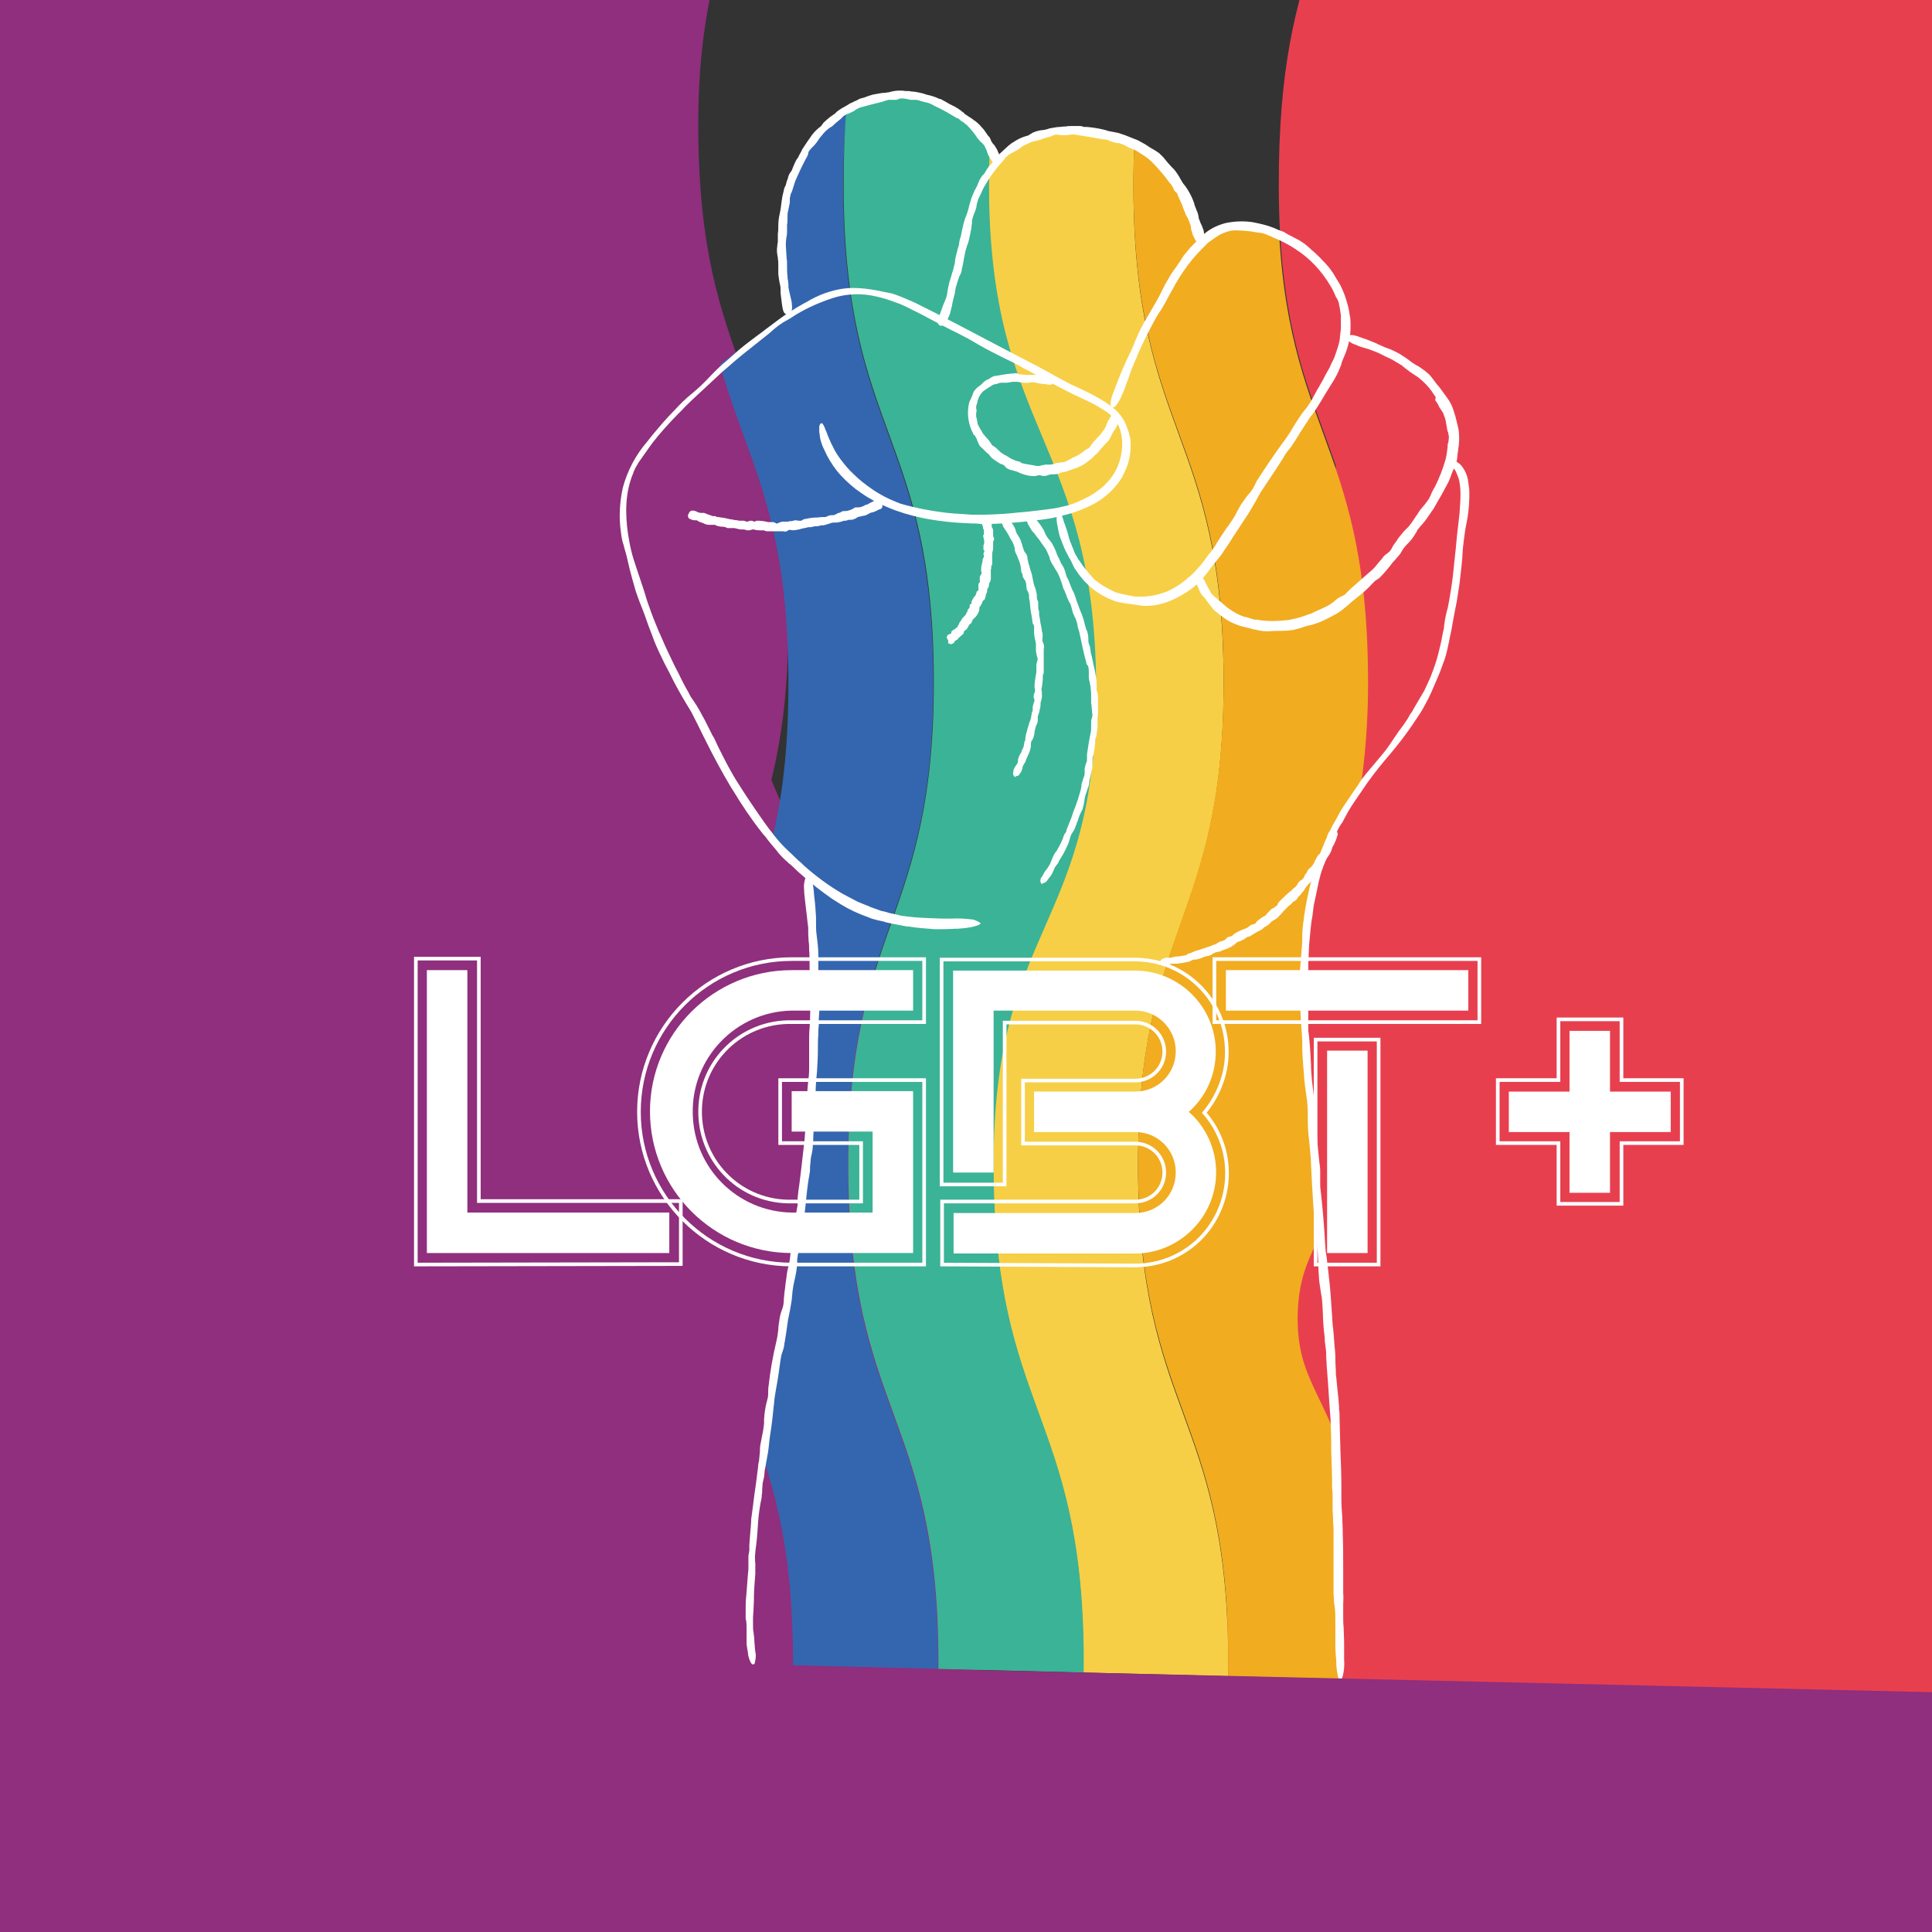 <?xml version="1.0" encoding="utf-8"?>
<!-- Generator: Adobe Illustrator 26.0.3, SVG Export Plug-In . SVG Version: 6.00 Build 0)  -->
<svg version="1.1" id="Слой_1" xmlns="http://www.w3.org/2000/svg" xmlns:xlink="http://www.w3.org/1999/xlink" x="0px" y="0px"
	 viewBox="0 0 420 420" style="enable-background:new 0 0 420 420;" xml:space="preserve">
<rect x="0" y="0" width="420" height="420" fill="#333333" stroke="none"/>
<style type="text/css">
	.st0{clip-path:url(#SVGID_00000170262093856450173940000016462156387537473193_);}
	.st1{fill:#E83F4F;}
	.st2{fill:#8F2F7D;}
	.st3{clip-path:url(#SVGID_00000167396523821170886240000016885669464939510704_);}
	.st4{fill:#3466AF;}
	.st5{fill:#F7CF46;}
	.st6{fill:#F1AC20;}
	.st7{fill:#3BB396;}
	.st8{fill:#FFFFFF;}
	.st9{fill:none;stroke:#FFFFFF;stroke-width:0.79;stroke-miterlimit:10;}
</style>
<g>
	<g>
		<defs>
			<rect id="SVGID_1_" x="-3.8" y="-2.4" width="428.7" height="429.5"/>
		</defs>
		<clipPath id="SVGID_00000062901795671635941080000008924826604701688454_">
			<use xlink:href="#SVGID_1_"  style="overflow:visible;"/>
		</clipPath>
	</g>
	<g>
		<defs>
			<rect id="SVGID_00000009589436364389204010000009575600253430942128_" x="-3.8" y="-2.4" width="428.7" height="429.5"/>
		</defs>
		<clipPath id="SVGID_00000090980542414920917010000010068083477708143489_">
			<use xlink:href="#SVGID_00000009589436364389204010000009575600253430942128_"  style="overflow:visible;"/>
		</clipPath>
		<g style="clip-path:url(#SVGID_00000090980542414920917010000010068083477708143489_);">
			<path class="st1" d="M265.6,365.8l201.1,7.9V-2.7L299.9,0.1L265.6,365.8z"/>
			<path class="st2" d="M-2.2,379.4l215.1-12.3c0.1-47.7-7-84.5-12.9-107.9c-20.7-82.7-55.9-116.6-58.9-190.1
				c-1-24.8,1.7-49.7,8-73.7L-2.2-2.7V379.4z"/>
			<path class="st1" d="M282.5,194.6c-2.8,15.1-4,30.4-3.6,45.7c0.2,8.9,0.3,19.2,3.3,32.4c5.5,24.4,16.1,34.5,16.3,74
				c0.2,53.2-21.9,54-18.5,107.1c0.2,3.1,6-8.6,14.2-10c3.1-0.5,4.8,18.9,8,18.9s3.1-19.1,6.2-19.1c1.5,0,2.4,4.6,3.1,9.3
				c0-0.1,0-0.2,0-0.3c2.9-53.1,18.8-52.7,18.6-106c-0.2-39.5-10.7-49.6-16.3-74c-1.7-7.4-2.2-15.9-3.3-32.4
				c-0.8-11.2-1.6-26.8-2-45.6H282.5z"/>
			<path class="st1" d="M293.1,184.9h0.1H293.1z"/>
			<path class="st2" d="M173.1,261c-0.9-1.9-1.8-3.9-2.7-5.8l2.4-60.4h4.9c1.1,13.7,0.9,27.4-0.5,41
				C176.3,244.2,175,252.6,173.1,261z"/>
			<path class="st2" d="M122.3,454.5c-3.4-53.1,18.8-53.9,18.6-107.1s-19.3-53.1-19.6-106.4s18.8-53.3,18.6-106.6
				s-19.3-53.1-19.6-106.3S136-24.7,138.9-77.8c0.2-3.1-6.4-10.1-3.3-10.1c3.2,0,3.2,19.1,6.4,19s3.1-19.1,6.2-19.1
				c3.2,0,3.2,19.1,6.4,19c3.2,0,15.6-13.3,15.8-10.2c3.4,53.1-18.8,53.9-18.6,107.1s19.3,53.1,19.6,106.3
				c0.2,53.2-18.8,53.3-18.6,106.6s19.3,53.1,19.6,106.3c0.2,53.2-15.7,52.8-18.6,106c-0.2,3.1,6.4,10.1,3.3,10.1
				c-3.2,0-3.2-19.1-6.4-19c-3.2,0-3.1,19.1-6.2,19.1c-3.2,0-4.9-19.4-8-18.9C128.3,445.9,122.5,457.7,122.3,454.5z"/>
			<path class="st1" d="M280,467.2c-3.4-53.1,18.8-53.9,18.5-107.1S279.2,307,279,253.8s18.8-53.3,18.6-106.6S278.2,94.1,278,40.9
				s15.7-52.8,18.6-106c0.2-3.1-6.4-10.1-3.3-10.1s3.2,19.1,6.4,19s3.1-19.1,6.2-19.1c3.2,0,3.2,19.1,6.4,19
				c3.2,0,15.6-13.3,15.8-10.2c3.4,53.1-18.8,53.9-18.6,107.1s19.3,53.1,19.6,106.3s-18.8,53.3-18.6,106.6s19.3,53.1,19.6,106.4
				c0.2,53.2-15.7,52.8-18.6,106c-0.2,3.1,6.4,10.1,3.3,10.1c-3.2,0-3.2-19.1-6.4-19s-3.1,19.1-6.2,19.1s-4.9-19.4-8-18.9
				C286,458.6,280.2,470.3,280,467.2z"/>
			<g>
				<g>
					<defs>
						<path id="SVGID_00000093887504139671499670000016378071866091670948_" d="M174.9,190.4c0,0-11-10.6-15.9-19.5
							c-4.9-8.8-14.8-27-15.3-28.2c-0.6-1.2-6.6-16.6-7.7-21.4c-1-4.8-3.3-14.2,1.1-20.5s11.7-15.6,17.6-20.2l16.1-12.3
							c0,0-2.1-14.1-1.2-21.5s5.7-21.5,20.8-25.5s24,8.9,25.8,13.7c0,0,6-7.6,18.3-6.8c12.3,0.9,18.8,6.4,21.5,12
							c1.8,4,3.5,8.1,4.8,12.3c0,0,5.8-8.2,21.3,0.9c0,0,7.5,5,9.7,14l0.3,6c0,0,10.9,3,15.3,7.4s9.2,8.2,7.6,19.1
							c2.3,2.4,3.5,5.7,3.1,9.1c-0.8,5.5-2.9,22.2-2.9,22.2s-1.3,8.9-3,13.5s-5.4,13.3-8.6,16c-3.3,2.7-10.8,14.3-10.8,14.3
							s-4.5,7.6-6,12.8s-3.7,14.4-3.7,21.2s1.1,28,1.1,28l2.1,27.7l3.2,29.8l2.2,70.5L164,361.8c0,0-0.8-31.5,6.3-74.6
							c0.3-1.7,4.1-26.4,4.4-29.2c0.3-2.8,1.3-12.8,1.5-17.8c0.3-5,0.7-22.8,0.5-28.4C176,206.2,174.9,190.4,174.9,190.4z"/>
					</defs>
					<clipPath id="SVGID_00000073688017432835126920000004678271338226747325_">
						<use xlink:href="#SVGID_00000093887504139671499670000016378071866091670948_"  style="overflow:visible;"/>
					</clipPath>
					<g style="clip-path:url(#SVGID_00000073688017432835126920000004678271338226747325_);">
						<path class="st4" d="M153.8,467.8c-3.4-53.1,18.8-53.9,18.6-107.1s-19.3-53.1-19.6-106.3c-0.2-53.2,18.8-53.3,18.6-106.6
							s-19.3-53.1-19.6-106.4c-0.2-53.2,15.7-52.8,18.6-106c0.2-3.2-6.4-10.1-3.3-10.1c3.2,0,3.2,19.1,6.4,19
							c3.2,0,3.1-19.1,6.2-19.1c3.2,0,3.2,19.1,6.4,19c3.2,0,15.6-13.3,15.8-10.2c3.4,53.1-18.8,53.9-18.6,107.1
							s19.3,53.1,19.6,106.4c0.2,53.2-18.8,53.3-18.6,106.6s19.3,53.1,19.6,106.3s-15.7,52.8-18.6,106c-0.2,3.1,6.4,10.1,3.3,10.1
							c-3.2,0-3.2-19.1-6.4-19s-3.1,19.1-6.2,19.1c-3.2,0-4.9-19.4-8-18.9C159.9,459.2,154,470.9,153.8,467.8z"/>
						<path class="st5" d="M216.9,467.5c-3.4-53.1,18.8-53.9,18.6-107.1s-19.3-53.1-19.6-106.4c-0.2-53.2,18.8-53.3,18.6-106.6
							s-19.3-53.1-19.6-106.3c-0.2-53.2,15.7-52.8,18.6-106c0.2-3.1-6.4-10.1-3.3-10.1c3.2,0,3.2,19.1,6.4,19.1s3.1-19.1,6.2-19.1
							s3.2,19.1,6.4,19c3.2,0,15.5-13.3,15.7-10.2c3.5,53.2-18.7,54-18.5,107.2s19.3,53.1,19.6,106.4s-18.8,53.3-18.6,106.6
							s19.3,53.1,19.6,106.4s-15.7,52.8-18.6,106c-0.2,3.2,6.4,10.1,3.3,10.1c-3.2,0-3.2-19.1-6.4-19c-3.1,0-3.1,19.1-6.2,19.1
							c-3.2,0-4.9-19.4-8-18.9C223,458.9,217.1,470.6,216.9,467.5z"/>
						<path class="st6" d="M248.4,467.3c-3.8-1.4-1.3-18,1.8-33c5-24.1,17-34.9,16.8-74.1c-0.2-53.2-19.3-53.1-19.6-106.4
							c-0.2-53.2,18.8-53.3,18.6-106.6s-19.3-53-19.6-106.2c-0.2-53.2,15.7-52.8,18.5-105.9c0.2-3.1-6.4-10.1-3.3-10.1
							c3.2,0,3.3,19.1,6.4,19c3.1,0,3.1-19.1,6.2-19.1c3.2,0,3.2,19.1,6.4,19c3.2,0,15.6-13.3,15.8-10.2
							c3.4,53.1-18.8,53.9-18.6,107.1s19.3,53.1,19.6,106.3c0.1,10.9-0.9,21.7-3,32.4c-4.8,24.1-10.9,24.9-10.9,39.7
							c-0.1,16.2,7.2,17.4,6.8,34c-0.4,16.8-7.9,17.6-8.2,32.8c-0.2,15.5,7.4,17,13,41.6c1.9,8.5,3.2,18.6,3.3,32.4
							c0.2,53.2-15.7,52.8-18.6,106c-0.2,3.2,6.4,10.1,3.3,10.1c-3.2,0-3.2-19.1-6.4-19s-3.1,19.1-6.2,19.1c-2.4,0-2.1-17.4-8-18.9
							C257.4,456,251.9,468.6,248.4,467.3z"/>
						<path class="st7" d="M185.4,467.6c-3.4-53.1,18.8-53.9,18.6-107.1s-19.3-53.1-19.6-106.4c-0.2-53.2,18.8-53.3,18.6-106.6
							s-19.3-53.1-19.6-106.3s15.7-52.8,18.6-106c0.2-3.2-6.4-10.1-3.3-10.1c3.2,0,3.2,19.1,6.4,19s3.1-19.1,6.2-19.1
							c3.2,0,3.2,19.1,6.4,19c3.2,0,15.6-13.3,15.8-10.2c3.4,53.1-18.8,53.9-18.5,107.1c0.2,53.2,23,55,23.3,108.3
							c0.2,53.2-22.5,51.4-22.3,104.6s19.3,53.1,19.6,106.4c0.2,53.2-15.7,52.8-18.6,106c-0.2,3.1,6.4,10.1,3.3,10.1
							c-3.1,0-3.2-19.1-6.4-19c-3.2,0-3.1,19.1-6.2,19.1c-3.2,0-4.9-19.4-8-18.9C191.4,459,185.6,470.8,185.4,467.6z"/>
					</g>
				</g>
			</g>
			<path class="st8" d="M261.8,52.3c0.2-0.4,0.2-0.9,0-1.4l-0.1-0.5c0-0.3-0.1-0.5-0.2-0.7c-0.1-0.4-0.3-0.8-0.5-1.2
				c-0.1-0.3-0.2-0.5-0.3-0.8c-0.1-0.1-0.1-0.2-0.1-0.4l-0.1-0.5c-0.1-0.3-0.1-0.6-0.3-0.9l-0.5-1.3l-0.1-0.4
				c-0.3-0.9-0.7-1.8-1.2-2.6l-0.1-0.2c-0.2-0.3-0.4-0.6-0.6-0.9c-0.3-0.4-0.6-0.7-0.8-1.1c-0.1-0.2-0.2-0.4-0.3-0.5
				c-0.1-0.2-0.1-0.2-0.2-0.4c-0.5-0.8-1-1.6-1.7-2.2c-0.3-0.3-0.6-0.7-0.9-1l-0.9-1.1c-0.1-0.1-0.1-0.1-0.2-0.2
				c-0.1-0.1-0.2-0.2-0.3-0.3l-0.1-0.1c-0.2-0.2-0.4-0.4-0.6-0.5l-0.6-0.4c-0.2-0.1-0.5-0.3-0.7-0.4c-0.2-0.1-0.3-0.2-0.5-0.3
				c-0.2-0.1-0.4-0.3-0.6-0.4l-0.3-0.2c-0.3-0.2-0.6-0.3-0.9-0.5c-0.5-0.3-0.9-0.5-1.5-0.7l-0.5-0.2c-0.5-0.2-1-0.4-1.5-0.6
				c-0.3-0.1-0.6-0.2-0.9-0.3c-0.5-0.2-1-0.3-1.6-0.4l-1.1-0.2c-0.3-0.1-0.6-0.2-1-0.3c-1.2-0.3-2.5-0.5-3.7-0.6c-0.2,0-0.4,0-0.6,0
				l-0.4-0.1c-0.2-0.1-0.4-0.1-0.6-0.1c-0.2,0-0.5,0-0.7,0c-0.4,0-0.7,0-1.1,0s-0.8,0-1.2,0.1h-0.4l-0.9,0.1c-0.5,0-1.1,0.1-1.6,0.2
				l-0.6,0.1l-0.6,0.2c-0.4,0.1-0.8,0.2-1.2,0.2c-0.7,0.1-1.4,0.3-2,0.6l-0.3,0.2c-0.2,0.1-0.3,0.2-0.5,0.3
				c-0.1,0.1-0.3,0.1-0.6,0.2c-1,0.3-1.8,0.7-2.7,1.3c-0.4,0.2-0.7,0.5-1.1,0.8c-0.3,0.3-0.8,0.7-1.2,1.1c-0.4,0.4-0.6,0.5-0.9,0.9
				c-0.3,0.3-0.5,0.5-0.7,0.8c-0.2,0.2-0.4,0.4-0.6,0.7l-0.2,0.3c-0.2,0.2-0.3,0.4-0.5,0.5c-0.2,0.2-0.3,0.5-0.5,0.7
				c-0.2,0.3-0.4,0.7-0.6,1c-0.1,0.1-0.2,0.3-0.4,0.4c-0.2,0.3-0.4,0.6-0.6,0.9c-0.1,0.2-0.2,0.5-0.3,0.7l-0.1,0.2
				c-0.1,0.4-0.3,0.7-0.5,1.1l-0.1,0.2c-0.1,0.1-0.2,0.3-0.2,0.4l-0.4,0.9c-0.3,0.7-0.5,1.5-0.7,2.2c-0.2,0.9-0.5,1.9-0.9,2.8
				c-0.3,0.9-0.5,1.8-0.7,2.7c-0.1,0.6-0.2,1.2-0.4,1.7c-0.1,0.4-0.2,0.7-0.2,1.1c-0.1,0.4-0.1,0.5-0.2,0.8
				c-0.1,0.3-0.2,0.5-0.2,0.8c-0.1,0.2-0.2,0.7-0.3,1.1c-0.1,0.4-0.2,0.9-0.2,1.3c0,0.2-0.1,0.4-0.1,0.5l-0.1,0.3
				c-0.1,0.5-0.2,1-0.4,1.5l-0.2,0.7c-0.1,0.4-0.3,0.9-0.4,1.3c-0.2,0.8-0.4,1.7-0.5,2.6c-0.1,0.5-0.2,0.9-0.4,1.3l-0.2,0.5
				c-0.4,0.9-0.6,1.6-0.9,2.4l-0.2,0.6c-0.2,0.5-0.5,1.3-0.2,1.8c0.1,0.1,0.1,0.1,0.2,0.2c0.2,0.1,0.4,0.2,0.6,0.1
				c0.5-0.1,0.9-0.7,1-1c0.2-0.4,0.4-0.8,0.6-1.3c0.2-0.5,0.3-1,0.4-1.5c0.1-0.3,0.2-0.6,0.2-0.9l0.2-0.9c0-0.1,0.1-0.3,0.1-0.4
				l0.1-0.4c0.1-0.3,0.2-0.6,0.2-1l0.2-1c0.2-0.6,0.4-1.3,0.6-1.9c0.1-0.2,0.1-0.4,0.2-0.5l0.1-0.2l0.1-0.2c0.2-0.4,0.3-0.8,0.3-1.2
				l0.1-0.3l0.3-1.5v-0.1c0.2-1.1,0.4-2.2,0.8-3.3c0.2-0.4,0.3-0.9,0.4-1.3l0.1-0.5l0.1-0.4c0-0.2,0.1-0.4,0.1-0.6
				c0.1-0.4,0.2-0.8,0.2-1.2c0-0.2,0-0.3,0.1-0.5V48c0.1-0.5,0.2-0.9,0.4-1.4s0.4-0.9,0.5-1.4c0.1-0.2,0.1-0.4,0.1-0.6
				c0-0.1,0.1-0.3,0.1-0.4c0.1-0.3,0.2-0.7,0.3-1c0.1-0.1,0.1-0.3,0.2-0.4c0.1-0.2,0.2-0.4,0.3-0.6c0.3-0.7,0.6-1.4,1-2
				c0.9-1.6,2-3.1,3.2-4.5l0.2-0.2l0.6-0.7c0.1-0.1,0.2-0.2,0.2-0.3l0.1-0.1c0.1-0.1,0.2-0.3,0.4-0.4c0.3-0.3,0.6-0.5,1-0.7
				s0.7-0.4,1.1-0.6s0.6-0.4,0.9-0.6L222,32c0.4-0.3,0.8-0.5,1.3-0.7c0.3-0.1,0.5-0.3,0.9-0.4c0.2-0.1,0.4-0.2,0.7-0.2l0.4-0.1
				c0.4-0.1,0.9-0.2,1.3-0.4c0.4-0.1,0.6-0.2,0.9-0.3c0.5-0.1,0.9-0.2,1.3-0.4c0.4-0.2,0.8-0.3,1.3-0.2c0.5,0.1,0.9,0.1,1.4,0.1l0,0
				l1-0.1c0.5-0.1,0.9-0.1,1.4,0c2.1,0.3,3.7,0.6,5.3,0.9c0.2,0,0.5,0.1,0.7,0.1c0.5,0,0.9,0.1,1.3,0.3c0.4,0.2,0.8,0.3,1.2,0.4
				c0.2,0.1,0.5,0.1,0.7,0.1c0.1,0,0.3,0,0.4,0.1c0.4,0.1,0.9,0.3,1.2,0.5s0.7,0.4,1,0.5c0.2,0.1,0.5,0.2,0.7,0.3s0.3,0.1,0.5,0.2
				c0.2,0.1,0.3,0.2,0.5,0.3s0.4,0.3,0.6,0.4c0.8,0.5,1.6,1,2.3,1.7l0.3,0.3c0.6,0.6,1.2,1.3,1.9,2.1l0.1,0.1
				c0.6,0.7,1.1,1.4,1.7,2.2c0.1,0.1,0.2,0.2,0.3,0.3s0.1,0.1,0.1,0.2c0.1,0.1,0.1,0.2,0.2,0.3s0.2,0.3,0.2,0.5
				c0.1,0.2,0.3,0.4,0.4,0.6l0.2,0.1c0.2,0.2,0.3,0.5,0.4,0.8c0.3,0.7,0.6,1.3,0.9,2c0.1,0.2,0.1,0.4,0.2,0.6c0.2,0.5,0.4,1,0.6,1.5
				c0.1,0.2,0.2,0.4,0.3,0.5l0.1,0.2c0.1,0.1,0.1,0.2,0.1,0.3c0.2,0.3,0.3,0.7,0.4,1l0.1,0.2c0.1,0.2,0.1,0.4,0.1,0.6
				c0,0.2,0.1,0.6,0.2,0.9c0.1,0.4,0.2,0.7,0.4,1.1l0.1,0.1c0.1,0.4,0.3,0.7,0.6,1c0.2,0.2,0.5,0.2,0.7,0.1
				C261.7,52.5,261.8,52.4,261.8,52.3z"/>
			<path class="st8" d="M229.8,111.7c-0.2,0.9-0.1,1.8,0.1,2.7c0.1,0.3,0.1,0.7,0.2,1c0.1,0.5,0.2,1,0.4,1.5
				c0.3,0.8,0.6,1.6,0.9,2.3c0.2,0.5,0.5,1,0.8,1.6c0.1,0.2,0.2,0.5,0.4,0.7l0.5,1c0.2,0.5,0.5,1.1,0.9,1.6c0.5,0.8,1.1,1.5,1.7,2.2
				c0.2,0.2,0.4,0.4,0.6,0.6c1.4,1.4,3.1,2.5,4.9,3.3l0.5,0.2c0.7,0.3,1.3,0.5,2,0.6c1,0.2,1.9,0.3,2.8,0.4c0.4,0.1,0.8,0.1,1.2,0.2
				c0.3,0,0.5,0.1,0.9,0.1c1.9,0.1,3.8-0.3,5.6-1c1.7-0.7,3.3-1.6,4.8-2.7l0.4-0.3c0.2-0.2,0.4-0.3,0.6-0.5l0.3-0.2
				c0.4-0.4,0.8-0.7,1.1-1.2c0.3-0.4,0.6-0.7,0.9-1.1l0.9-1.2l0.7-0.9l0.9-1.1l0.4-0.5c0.4-0.5,0.8-1.1,1.1-1.6
				c0.6-0.9,1.2-1.7,1.7-2.6c0.2-0.3,0.4-0.6,0.6-0.9l1.7-2.6l1-1.5c0.6-1,1.1-1.8,1.6-2.7c0.3-0.6,0.7-1.2,1-1.8s0.7-1,1.1-1.7
				c1.3-2,2.7-4,4-6.1c0.2-0.4,0.4-0.7,0.6-1s0.3-0.4,0.4-0.5c0.1-0.2,0.5-0.6,0.7-0.9s0.5-0.8,0.8-1.2l1.1-1.8l1.3-2l0.4-0.6
				c0.3-0.5,0.6-1,1-1.4c0.5-0.7,1.1-1.6,1.7-2.6l0.6-1l0.6-1l1.3-2.1c0.8-1.2,1.4-2.4,1.9-3.7c0.1-0.2,0.2-0.4,0.2-0.6
				c0.1-0.4,0.2-0.7,0.4-1.1l0.5-1.2c0.7-1.8,1.1-3.8,1.1-5.8c0-0.9,0-1.8-0.2-2.6c-0.1-1-0.4-2.1-0.7-3.1c-0.2-0.7-0.5-1.5-0.8-2.2
				s-0.6-1.3-1-1.9c-0.3-0.5-0.6-1-0.9-1.5c-0.1-0.2-0.2-0.4-0.4-0.6c-0.3-0.4-0.5-0.8-0.9-1.2c-0.4-0.5-0.8-0.9-1.2-1.3
				c-0.5-0.6-1.1-1.1-1.6-1.6l-0.8-0.7c-0.5-0.5-1-0.9-1.5-1.3c-0.4-0.3-0.9-0.6-1.4-0.9l-0.4-0.2l-2.1-1.1l-0.3-0.2
				c-0.3-0.2-0.6-0.3-0.9-0.4c-0.6-0.2-1.2-0.5-1.7-0.7c-1.5-0.6-3-0.9-4.5-1.2c-2-0.3-4-0.2-5.9,0.2c-1.9,0.5-3.7,1.4-5.1,2.8
				c-0.9,0.8-1.7,1.7-2.6,2.6c-0.5,0.6-1,1.2-1.4,1.7l-0.9,1.4l-0.9,1.3c-0.4,0.6-0.9,1.2-1.2,1.8c-0.5,0.9-1,1.6-1.3,2.3l-0.5,1
				l-0.3,0.6c-0.4,0.8-0.9,1.7-1.5,2.7l-0.7,1.2c-0.5,0.8-0.9,1.6-1.4,2.4c-0.8,1.5-1.6,3.2-2.2,4.8c-0.2,0.6-0.8,1.7-1.2,2.6
				c-0.2,0.4-0.4,0.8-0.5,1.1c-0.9,1.9-1.4,3.2-2,4.8l-0.5,1.3c-0.4,0.9-1,2.7-0.7,3.4c0,0.1,0.1,0.2,0.2,0.2
				c0.2,0.1,0.5,0.1,0.7-0.1c0.6-0.7,1.1-1.5,1.4-2.3c0.3-0.7,0.7-1.5,1-2.5c0.4-1,0.7-1.8,1-2.8c0.2-0.5,0.4-1.1,0.7-1.7
				c0.2-0.6,0.5-1.1,0.7-1.7c0.1-0.2,0.2-0.5,0.3-0.7s0.2-0.4,0.3-0.7l0.8-1.7c0.3-0.6,0.6-1.2,0.9-1.8c0.6-1.2,1.2-2.3,1.8-3.4
				c0.2-0.3,0.4-0.7,0.6-1l0.2-0.3l0.3-0.4c0.4-0.7,0.8-1.4,1.2-2.1l0.3-0.6l1.5-2.7l0.1-0.2c1.1-1.9,2.3-3.7,3.7-5.4
				c0.6-0.7,1.2-1.4,1.8-2c0.2-0.2,0.4-0.4,0.6-0.6c0.2-0.2,0.3-0.3,0.5-0.5c0.3-0.3,0.5-0.6,0.9-0.8c0.6-0.4,1.2-0.9,1.9-1.3
				c0.3-0.2,0.5-0.3,0.8-0.4c0.2-0.1,0.4-0.2,0.7-0.3c0.8-0.3,1.7-0.5,2.6-0.4c1,0,1.9,0.1,2.9,0.2l1.2,0.2c0.2,0,0.5,0.1,0.8,0.1
				c0.7,0.1,1.3,0.3,1.9,0.6c0.3,0.1,0.6,0.2,0.9,0.4l1.2,0.5c1.3,0.6,2.6,1.3,3.8,2.1c3.1,2,5.6,4.7,7.5,7.9l0.3,0.5
				c0.3,0.6,0.6,1.1,0.8,1.7c0.1,0.3,0.3,0.5,0.4,0.7l0.1,0.2c0.1,0.3,0.3,0.6,0.3,1c0.2,0.8,0.3,1.6,0.4,2.4c0,0.8,0,1.6,0,2.4
				s-0.1,1.4-0.2,2.1c0,0.1,0,0.2,0,0.3c-0.1,1-0.4,1.9-0.7,2.8c-0.2,0.6-0.4,1.2-0.6,1.7c-0.2,0.4-0.4,0.8-0.6,1.2L289,80
				c-0.4,0.7-0.9,1.5-1.3,2.4c-0.4,0.7-0.7,1.2-0.9,1.6c-0.4,0.6-0.7,1.2-1.4,2.5c-0.4,0.8-0.9,1.5-1.4,2.2
				c-0.6,0.7-1.2,1.5-1.7,2.3l0,0c-0.4,0.6-0.7,1.1-1.1,1.7c-0.5,0.9-1,1.7-1.5,2.4c-2.6,3.5-4.5,6.4-6.2,9
				c-0.3,0.4-0.5,0.9-0.7,1.3s-0.4,0.8-0.7,1.2c-0.3,0.4-0.5,0.7-0.9,1.1c-0.5,0.7-1,1.4-1.5,2.1c-0.2,0.4-0.5,0.9-0.7,1.3
				c-0.1,0.2-0.3,0.5-0.4,0.8c-0.5,0.8-1,1.6-1.5,2.3c-0.5,0.6-0.9,1.3-1.4,2c-0.3,0.5-0.6,0.9-0.9,1.4c-0.2,0.3-0.4,0.6-0.6,1
				c-0.2,0.3-0.4,0.6-0.6,0.9c-0.3,0.4-0.5,0.7-0.9,1.1c-1.1,1.6-2.3,3.1-3.7,4.4c-0.2,0.2-0.4,0.4-0.6,0.5c-1.4,1.3-3,2.3-4.7,3.1
				l-0.3,0.1c-1.6,0.6-3.4,1-5.2,1c-0.3,0-0.5,0-0.8,0c-0.2,0-0.3,0-0.5,0l-0.7-0.1l-1-0.2c-0.5-0.1-0.9-0.2-1.4-0.3l-0.4-0.1
				c-0.5-0.1-1.1-0.3-1.6-0.6c-1.3-0.6-2.5-1.3-3.6-2.2c-0.3-0.2-0.6-0.5-0.8-0.8c-0.7-0.8-1.4-1.6-2-2.4c-0.2-0.3-0.4-0.6-0.6-0.9
				l-0.3-0.4c-0.2-0.2-0.2-0.4-0.3-0.5c-0.4-0.6-0.7-1.2-0.9-1.9l-0.2-0.4c-0.1-0.3-0.2-0.7-0.4-1c-0.2-0.6-0.4-1.2-0.5-1.7
				s-0.5-1.5-0.7-2.2l-0.1-0.2c-0.2-0.7-0.4-1.4-0.7-2c-0.3-0.4-0.5-0.6-0.7-0.5C229.9,111.4,229.8,111.5,229.8,111.7z"/>
			<path class="st8" d="M260,125.3c-0.2,0.6-0.1,1.2,0.2,1.7l0.2,0.6c0.1,0.3,0.3,0.6,0.4,0.9c0.2,0.5,0.5,0.9,0.9,1.3
				c0.2,0.3,0.5,0.5,0.7,0.9c0.1,0.1,0.2,0.3,0.3,0.4l0.4,0.5c0.2,0.3,0.5,0.6,0.7,0.9c0.4,0.4,0.9,0.7,1.3,1.1
				c0.1,0.1,0.3,0.2,0.4,0.3c0.9,0.7,2,1.4,3.1,1.8l0.3,0.1c0.4,0.2,0.8,0.3,1.2,0.4c0.6,0.1,1.1,0.3,1.7,0.4
				c0.2,0.1,0.5,0.2,0.7,0.2l0.5,0.1c1.1,0.3,2.2,0.4,3.4,0.3c1.1-0.1,2.1,0,3.3-0.1h0.3c0.2,0,0.3-0.1,0.5-0.1h0.2
				c0.3,0,0.6-0.1,1-0.2l0.8-0.2l0.9-0.3l0.6-0.2c0.3-0.1,0.5-0.1,0.9-0.2l0.4-0.1c0.4-0.1,0.8-0.3,1.2-0.4c0.6-0.2,1.2-0.5,1.8-0.8
				l0.6-0.3c0.6-0.3,1.1-0.6,1.7-0.9c0.3-0.2,0.6-0.4,0.9-0.6c0.5-0.4,1-0.8,1.5-1.2l1-0.9c0.3-0.2,0.6-0.5,1-0.8
				c1.2-0.9,2.3-1.9,3.3-3c0.2-0.2,0.3-0.3,0.5-0.5c0.1-0.1,0.2-0.2,0.4-0.3c0.2-0.1,0.4-0.3,0.6-0.4c0.2-0.2,0.4-0.4,0.6-0.6l0.9-1
				l0.9-1.1l0.3-0.4c0.2-0.3,0.4-0.5,0.7-0.8c0.4-0.5,0.8-0.9,1.2-1.4l0.4-0.7l0.4-0.6c0.3-0.4,0.6-0.7,1-1.1c0.6-0.6,1.1-1.3,1.5-2
				l0.2-0.3c0.1-0.2,0.2-0.4,0.3-0.6c0.1-0.1,0.3-0.3,0.5-0.6c0.8-0.8,1.5-1.8,2.1-2.7l0.9-1.3c0.3-0.5,0.6-1.1,0.9-1.6l0.7-1.2
				c0.2-0.4,0.4-0.7,0.6-1.1s0.3-0.6,0.5-0.9l0.2-0.4c0.1-0.2,0.3-0.5,0.4-0.8s0.3-0.7,0.4-1s0.3-0.9,0.5-1.3l0.3-0.6
				c0.2-0.4,0.3-0.7,0.4-1.1c0.1-0.3,0.1-0.6,0.2-1v-0.3c0.1-0.5,0.1-1,0.2-1.4v-0.2c0-0.2,0.1-0.4,0.1-0.6c0-0.4,0.1-0.8,0.1-1.2
				c0-1,0-1.9-0.2-2.8c-0.3-1.1-0.5-2.3-0.9-3.4c-0.3-1.1-0.8-2.2-1.5-3.1c-0.4-0.6-0.9-1.2-1.3-1.8c-0.3-0.4-0.5-0.7-0.9-1.1
				l-0.6-0.8l-0.6-0.8c-0.3-0.4-0.6-0.7-1-1c-0.4-0.4-0.9-0.7-1.3-1l-0.6-0.4l-0.4-0.2c-0.5-0.3-1-0.6-1.6-1.1l-0.7-0.5
				c-0.5-0.3-0.9-0.6-1.4-0.9c-0.9-0.5-1.9-1-2.9-1.3c-0.5-0.2-1.1-0.5-1.6-0.7l-0.6-0.3c-1-0.4-1.9-0.8-2.9-1.1l-0.8-0.3
				c-0.6-0.2-1.7-0.6-2.2-0.2c-0.1,0.1-0.1,0.1-0.2,0.2c-0.1,0.2-0.1,0.4,0,0.6c0.2,0.5,1,0.9,1.3,1c0.5,0.2,1,0.4,1.5,0.6l1.7,0.5
				l1.1,0.4l1,0.4c0.1,0.1,0.3,0.1,0.4,0.2l0.4,0.2l1,0.5l1.1,0.5c0.7,0.4,1.3,0.8,2,1.2c0.2,0.1,0.4,0.2,0.5,0.4l0.2,0.1l0.2,0.2
				c0.4,0.3,0.8,0.6,1.2,0.9l0.3,0.2c0.5,0.3,1,0.7,1.5,1l0.1,0.1c1,0.8,1.9,1.7,2.7,2.8c0.3,0.5,0.6,0.9,0.9,1.3L312,87l0.2,0.3
				c0.2,0.2,0.3,0.4,0.4,0.6c0.2,0.4,0.4,0.9,0.7,1.2l0.3,0.5c0.1,0.1,0.2,0.3,0.2,0.4c0.2,0.5,0.4,1,0.5,1.6s0.2,1.1,0.3,1.7
				c0,0.2,0.1,0.5,0.2,0.7l0.1,0.5c0.1,0.4,0.1,0.8,0,1.2c0,0.2,0,0.4-0.1,0.6s-0.1,0.5-0.1,0.8c-0.1,0.9-0.2,1.7-0.4,2.6
				c-0.6,2.2-1.4,4.2-2.4,6.2l-0.2,0.3l-0.5,1c-0.1,0.2-0.1,0.3-0.2,0.5l-0.1,0.2c-0.1,0.2-0.2,0.4-0.3,0.6
				c-0.3,0.4-0.6,0.8-0.9,1.2c-0.3,0.4-0.7,0.8-1,1.2c-0.3,0.4-0.5,0.8-0.7,1.1l-0.1,0.1c-0.3,0.5-0.7,1-1,1.5l-0.7,0.9
				c-0.2,0.2-0.4,0.4-0.6,0.6l-0.3,0.3c-0.4,0.4-0.7,0.9-1.1,1.3c-0.3,0.4-0.5,0.7-0.6,0.9c-0.4,0.5-0.7,0.9-1,1.5
				c-0.2,0.5-0.6,0.9-1,1.2c-0.5,0.3-0.9,0.7-1.2,1.2l0,0c-0.3,0.3-0.5,0.6-0.8,0.9c-0.3,0.4-0.7,0.9-1.1,1.3l-4.9,4.3
				c-0.2,0.2-0.4,0.4-0.6,0.6c-0.2,0.2-0.4,0.4-0.6,0.6c-0.2,0.2-0.5,0.3-0.7,0.4c-0.5,0.2-0.9,0.5-1.3,0.8
				c-0.2,0.2-0.4,0.4-0.6,0.5c-0.1,0.1-0.2,0.2-0.4,0.3c-0.4,0.3-0.9,0.6-1.4,0.8c-0.4,0.2-0.9,0.4-1.3,0.6l-0.9,0.4l-0.6,0.3
				c-0.2,0.1-0.4,0.2-0.6,0.2c-0.3,0.1-0.5,0.2-0.8,0.3c-1.1,0.4-2.2,0.7-3.3,0.9l-0.5,0.1c-1.1,0.1-2.3,0.2-3.4,0.2h-0.2
				c-1.1,0-2.2-0.1-3.2-0.3c-0.2,0-0.3,0-0.5,0c-0.1,0-0.2,0-0.3-0.1l-0.4-0.1l-0.6-0.2c-0.3-0.1-0.6-0.2-0.9-0.2l-0.2-0.1
				c-0.3-0.1-0.6-0.2-1-0.4s-0.8-0.4-1.1-0.6c-0.4-0.2-0.7-0.5-1.1-0.7l-0.5-0.4c-0.2-0.2-0.5-0.4-0.7-0.6l-0.7-0.6l-0.5-0.4
				l-0.2-0.2c-0.1-0.1-0.2-0.2-0.3-0.2c-0.3-0.3-0.6-0.6-0.9-0.9l-0.1-0.2c-0.1-0.2-0.2-0.4-0.3-0.6c-0.2-0.3-0.4-0.6-0.5-0.9
				c-0.2-0.3-0.4-0.8-0.6-1.2l-0.1-0.1c-0.2-0.4-0.4-0.8-0.7-1.1c-0.2-0.2-0.5-0.2-0.7-0.2C260.1,125,260,125.1,260,125.3z"/>
			<path class="st8" d="M291.9,364.4c0.3-1.2,0.4-2.5,0.3-3.7c0-0.5,0-0.9,0-1.4c0-0.7,0-1.4,0-2.1c0-1.2-0.1-2.3-0.1-3.4
				c-0.1-0.8-0.1-1.6-0.1-2.4c0-0.4,0-0.8,0-1.1v-1.5c0-0.8,0.1-1.7,0-2.5v-3.7v-1.2c0-2.6,0-5.3-0.1-8v-0.7c0-0.9-0.1-1.8-0.1-2.9
				c-0.1-1.3-0.2-2.6-0.2-3.8v-1.7v-1.1c0-2.6-0.1-5.2-0.2-7.7c-0.1-2.4-0.1-4.8-0.2-7.5v-0.7c0-0.4-0.1-0.7-0.1-1.1
				c0-0.2,0-0.3,0-0.5c-0.1-0.7-0.1-1.5-0.2-2.2l-0.2-1.9l-0.2-2.1c-0.1-0.5-0.1-1-0.1-1.5c0-0.6-0.1-1.3-0.1-1.9v-0.9
				c0-0.9-0.1-1.9-0.2-2.8c-0.1-1.5-0.2-3-0.4-4.5c0-0.5-0.1-1-0.1-1.6c-0.1-1.4-0.2-2.9-0.3-4.3l-0.2-2.5c-0.2-1.6-0.3-3-0.5-4.4
				c-0.1-1-0.2-2-0.4-3c-0.1-0.9-0.1-1.7-0.2-2.9c-0.2-3.4-0.5-6.9-0.9-10.4c-0.1-0.6-0.1-1.2-0.1-1.6c0-0.3,0-0.7,0-1
				c0-0.5,0-1.1,0-1.7c0-0.6-0.1-1.3-0.2-2l-0.3-3l-0.3-3.3l-0.1-1.1c-0.1-0.9-0.1-1.6-0.2-2.5c-0.1-1.3-0.2-2.9-0.3-4.5
				c-0.1-0.5-0.1-1.1-0.2-1.6l-0.2-1.7c-0.1-1.1-0.2-2.3-0.2-3.4c-0.1-1.9-0.2-3.8-0.4-5.8l-0.1-0.9c-0.1-0.5-0.1-1.1-0.1-1.6
				s0-1,0-1.8V217c0-1.3,0-2.6,0-3.8s0-2.4,0-3.6c0.1-1.4,0.1-2.8,0.2-4.3l0.3-3.2c0.1-1,0.2-1.9,0.4-2.9c0.1-0.8,0.2-1.6,0.3-2.4
				l0.2-0.9l0.4-1.9c0.2-0.8,0.3-1.6,0.5-2.4c0.3-1.1,0.5-2.1,0.9-3c0.1-0.5,0.4-0.9,0.5-1.4c0.3-0.8,0.7-1.6,1-2.5
				c0.2-0.7,0.5-1.3,0.8-2l0.2-0.6c0.4-1,0.8-2,1.4-2.9l0.3-0.4l0.6-1.1c0.4-0.8,0.8-1.5,1.3-2.3c1.1-1.7,2.4-3.5,3.6-5.3
				c1.5-2.1,3.2-4.2,5-6.3c1.7-2,3.3-4.1,4.8-6.3c0.5-0.7,0.9-1.4,1.4-2.1c0.5-0.7,0.9-1.5,1.3-2.2c0.5-0.9,1-1.9,1.4-2.8l0.9-2.1
				c0.3-0.7,0.6-1.4,0.9-2.1c0.4-1,0.7-2,1.1-3c0.4-1.3,0.7-2.7,0.9-3.7c0.1-0.5,0.2-1,0.3-1.5l0.2-0.9c0.2-1.3,0.5-2.7,0.8-4.4
				l0.4-2c0.2-1.3,0.4-2.6,0.6-3.9c0.3-2.5,0.6-5,0.7-7.4c0.1-0.9,0.3-2.7,0.5-4c0.1-0.6,0.2-1.2,0.3-1.6c0.5-2.5,0.7-5,0.6-7.5
				c-0.1-0.7-0.2-1.4-0.3-2.1c-0.2-1-0.6-1.9-1.2-2.7c-0.5-0.7-1.2-1.2-2-1.4c-0.1,0-0.2,0-0.3,0.1c-0.2,0.2-0.1,0.4,0,0.8
				c0.1,0.3,0.5,0.9,0.9,1.5c0.2,0.5,0.4,1,0.6,1.5c0.3,1.1,0.4,2.3,0.4,3.4c0,1.4-0.1,2.7-0.2,4.1c-0.1,0.9-0.2,1.7-0.3,2.7
				c-0.1,0.9-0.2,1.7-0.3,2.6c0,0.4-0.1,0.8-0.1,1.1s-0.1,0.7-0.1,1.1l-0.3,2.8l-0.3,2.9c-0.2,1.9-0.5,3.7-0.8,5.5
				c-0.1,0.5-0.2,1.1-0.3,1.6l-0.1,0.5c-0.1,0.2-0.1,0.4-0.2,0.7c-0.3,1.2-0.5,2.4-0.6,3.4c0,0.3-0.1,0.6-0.2,1l-0.4,2.1l-0.5,2.1
				l-0.1,0.4c-0.4,1.6-0.9,3.1-1.5,4.6c-0.3,0.9-0.7,1.6-1,2.3c-0.3,0.6-0.5,1.2-0.9,1.8l-1,1.7l-1,1.7c-0.2,0.4-0.4,0.8-0.7,1.1
				l-0.5,0.9c-0.4,0.6-0.7,1.1-1,1.5c-0.7,0.9-1.4,1.9-2,2.8l-0.8,1.2l-0.7,1c-0.8,1.1-1.7,2.1-2.6,3.2s-1.9,2.2-2.8,3.4
				c-0.4,0.5-0.7,1-1,1.5l-0.7,1l-1.7,2.5l-0.8,1.2c-0.4,0.6-0.7,1.1-1,1.7c-0.5,1-1.1,1.9-1.6,2.9l-1.4,3
				c-2.2,5.2-3.7,10.6-4.5,16.2l-0.1,0.9c-0.2,1-0.2,1.9-0.3,2.9c0,0.5,0,0.9,0,1.2c0,0.1,0,0.3,0,0.4c0,0.5-0.1,1-0.1,1.5
				c-0.1,1.2-0.2,2.4-0.3,3.7c-0.1,1.3-0.2,2.5-0.2,3.8c0,1.1,0,2.2,0.1,3.3v0.5c0.1,1.5,0.1,2.9,0.2,4.4c0.1,0.9,0.1,1.8,0.2,2.7
				c0,0.6,0.1,1.3,0.1,2c0,0.4,0,0.7,0,1.1c0,1.2,0.1,2.6,0.2,4c0.1,1.2,0.2,2,0.2,2.6c0.1,1.1,0.2,2,0.5,4.1
				c0.2,1.2,0.3,2.5,0.3,3.8s0,2.7,0.1,4l0,0c0.1,1,0.2,1.9,0.3,2.9c0.1,1.4,0.3,2.8,0.3,4c0.3,6.2,0.6,11.2,1,15.7
				c0.1,0.7,0.2,1.4,0.3,2.2s0.2,1.4,0.2,2s0.1,1.3,0.1,2c0,1.2,0.1,2.4,0.2,3.7c0.1,0.7,0.2,1.3,0.3,2c0.1,0.4,0.1,0.8,0.2,1.2
				c0.2,1.2,0.2,2.6,0.3,4c0,1.1,0.1,2.2,0.2,3.4c0.1,0.8,0.2,1.5,0.2,2.3l0.2,1.6c0.1,0.6,0.1,1.1,0.1,1.6c0,0.7,0.1,1.3,0.1,2
				c0.2,2.3,0.4,5.4,0.6,8.5l0.1,1.2c0.1,1.3,0.2,2.6,0.2,4c0.1,1.3,0.1,2.9,0.1,4.6v0.5c0.1,2.7,0.2,5.4,0.2,8.1
				c0,0.4,0.1,0.7,0.1,1.2c0,0.2,0,0.5,0,0.8c0,0.2,0,0.7,0,1c0,0.5,0,1,0,1.5c0,0.7,0.1,1.4,0.1,2.2v0.6c0.1,0.8,0.1,1.6,0.1,2.6
				c0,2.1,0,4.3,0,6.4v1.7c0,1.5,0,3.1,0,4.8c0,0.5,0.1,1.1,0.1,1.7c0,0.2,0,0.5,0.1,0.7c0,0.4,0.1,0.7,0.1,0.9
				c0.1,0.9,0.1,2,0.1,3.1v2.3c0,0.9,0,1.8,0,2.7c0,1.1,0.1,2.2,0.2,3.3v0.4c0,1.1,0.2,2.1,0.4,3.1c0.2,0.6,0.5,0.9,0.7,0.8
				C291.6,364.9,291.8,364.7,291.9,364.4z"/>
			<path class="st8" d="M211.5,199.9c-1.6-0.2-3.2-0.3-4.8-0.2c-0.6,0-1.2,0-1.8,0l-2.7-0.1c-1.5-0.1-3-0.1-4.4-0.3
				c-1-0.1-2-0.2-3-0.5c-0.5-0.1-0.9-0.2-1.4-0.3c-0.6-0.2-1.3-0.4-1.9-0.5c-1-0.4-2.1-0.7-2.9-1.1c-0.8-0.3-1.5-0.6-2.2-0.9
				c-0.7-0.4-1.4-0.7-2.1-1.1l-1.3-0.7c-2.9-1.7-5.6-3.7-8.2-6l-0.6-0.6c-0.9-0.7-1.6-1.5-2.7-2.5c-1.2-1.1-2.3-2.3-3.3-3.6
				c-0.4-0.6-0.9-1.1-1.3-1.7l-0.8-1.1c-1.9-2.7-3.8-5.5-5.5-8.2c-1.7-2.6-3.1-5.4-4.6-8.4l-0.4-0.9c-0.2-0.4-0.4-0.9-0.7-1.3
				l-0.3-0.6l-1.3-2.6l-1.2-2.2l-0.7-1.2l-0.1-0.1c0-0.1-0.1-0.2-0.1-0.2l-0.2-0.3l-0.4-0.6c-0.4-0.5-0.7-1.1-1-1.7
				c-0.4-0.7-0.8-1.4-1.2-2.2l-0.5-1c-0.5-1.1-1.1-2.1-1.6-3.2c-0.8-1.7-1.7-3.5-2.4-5.2c-0.3-0.6-0.5-1.2-0.8-1.8
				c-0.7-1.7-1.4-3.4-2-5.2c-0.4-1-0.7-2.1-1-3.1c-0.7-2-1.2-3.7-1.8-5.4c-0.4-1.2-0.8-2.4-1.1-3.7c-0.3-1.2-0.5-2.5-0.7-3.7
				c-0.6-4.3-0.6-8.8,1.1-12.9c0.2-0.6,0.5-1.3,0.9-1.9c0.2-0.4,0.4-0.7,0.7-1.1c0.4-0.6,0.8-1.1,1.2-1.7s1-1.4,1.5-2.1
				c0.8-1,1.6-2,2.5-3s1.9-2.1,2.9-3.1l1-1c0.7-0.8,1.5-1.5,2.3-2.3l4.2-3.9l1.5-1.4c0.5-0.5,1.1-1,1.7-1.5c1.1-1,2.2-1.9,3.4-2.9
				c1.9-1.5,3.9-3.1,5.9-4.7l0.9-0.8c0.6-0.5,1.1-0.9,1.6-1.2c0.5-0.4,1-0.6,2-1.2c2.8-1.9,5.9-3.3,9.2-4.4c3.1-1,6.5-1.1,9.7-0.3
				c1.3,0.3,2.6,0.7,3.9,1.2c1.2,0.4,2.3,0.9,3.4,1.5c0.9,0.4,1.8,0.9,2.8,1.4l1.1,0.6l2.3,1.2l2.9,1.5c1.3,0.6,2.5,1.3,3.7,1.9
				l1.7,1c1,0.6,2,1.1,3.1,1.7c0.9,0.4,1.7,0.9,2.6,1.3l0.8,0.4c1.3,0.6,2.6,1.3,3.8,2l0.6,0.3l1.5,0.8l3,1.6
				c2.4,1.3,4.9,2.6,7.5,3.8c1.6,0.7,3.1,1.5,4.5,2.4c1.4,0.8,2.6,2.1,3.3,3.5c1.2,2.8,0.9,6.3-0.4,9.2c-0.9,1.9-2.3,3.5-3.9,4.7
				c-1,0.8-2.1,1.4-3.3,2c-0.9,0.4-1.7,0.8-2.6,1.1c-0.9,0.3-1.8,0.5-2.7,0.7c-1.3,0.3-2.6,0.4-4,0.6c-1.7,0.2-3.4,0.4-4.8,0.5
				l-2,0.2l-1.2,0.1c-1.7,0.1-3.4,0.2-5.7,0.2c-0.8,0-1.7,0-2.5-0.1c-1.7-0.1-3.4-0.2-5-0.4c-3.1-0.4-6.2-1-9.3-1.9
				c-1.6-0.6-3.2-1.3-4.7-2.2c-0.7-0.4-1.3-0.8-1.7-1.1c-1.3-0.9-2.6-1.9-3.8-3.1c-1.1-1-2-2.1-2.9-3.3c-0.2-0.3-0.5-0.7-0.7-1
				l-0.6-1c-0.2-0.4-0.4-0.9-0.7-1.4l-0.7-1.6c-0.2-0.6-0.4-1.1-0.6-1.5c-0.1-0.4-0.3-0.7-0.5-1.1c-0.1-0.1-0.2-0.2-0.3-0.2
				c-0.2,0-0.4,0.2-0.5,0.7c0,0.4,0,0.8,0,1.2c0.1,0.4,0.1,0.9,0.2,1.4c0.2,0.9,0.5,1.7,0.9,2.5c0.7,1.6,1.6,3.1,2.7,4.5
				c1.2,1.5,2.6,2.8,4.1,4l1.4,1c0.5,0.3,1,0.7,1.6,1c1,0.6,2,1.1,3.1,1.6l1.4,0.6l1.3,0.5c0.6,0.2,1.2,0.4,1.8,0.6s1.2,0.3,1.8,0.5
				c1.2,0.3,2.5,0.6,3.7,0.8c2.4,0.4,4.9,0.7,7.3,0.8l2.1,0.1h0.7l0.9,0.1c1.5,0,3.1,0,4.6-0.1l1.3-0.1c1.9-0.1,3.8-0.3,5.8-0.5
				l0.5-0.1c2.2-0.2,4.3-0.6,6.4-1.2c2-0.5,4-1.3,5.8-2.2c1.6-0.8,3.1-2,4.4-3.3c0.4-0.5,0.8-0.9,1.2-1.4c0.3-0.4,0.5-0.8,0.8-1.2
				c0.4-0.8,0.8-1.6,1.1-2.4c0.6-1.6,0.8-3.2,0.8-4.9c0-0.7-0.1-1.4-0.3-2c-0.1-0.5-0.3-1.1-0.5-1.6c-0.3-0.9-0.8-1.8-1.4-2.6
				c-0.6-0.8-1.4-1.5-2.2-2.1c-1.6-1.2-3.3-2.1-5.1-3l-2.1-1l-1.3-0.6c-1-0.5-2.1-1.1-3.4-1.8l-1.6-0.9l-2.2-1.2l-7.5-3.9
				c-6.9-3.6-13-6.9-19.1-9.9l-1.1-0.5c-1.2-0.5-2.3-1-3.5-1.4c-0.5-0.2-1-0.3-1.6-0.4l-0.5-0.1c-0.6-0.1-1.3-0.3-2-0.4
				c-1.6-0.3-3.3-0.5-5-0.5s-3.4,0.3-5,0.8c-1.4,0.4-2.8,1-4.1,1.7l-0.5,0.3c-1.7,0.9-3.4,1.9-5,3c-1,0.7-2,1.4-2.9,2.1
				c-0.6,0.5-1.4,1-2.1,1.6l-1.1,0.8c-1.2,0.9-2.7,2-4.1,3.2l-2.6,2.3c-1.1,0.9-2,1.7-3.9,3.7c-1.1,1.2-2.3,2.3-3.6,3.4
				c-1.4,1.1-2.6,2.3-3.8,3.6l0,0c-0.9,0.9-1.7,1.8-2.6,2.8c-1.2,1.4-2.4,2.8-3.4,4.1c-2.5,2.9-4.3,6.3-5.3,10
				c-0.7,3.2-0.9,6.5-0.4,9.8c0.1,1,0.3,1.9,0.6,2.8c0.2,0.9,0.5,1.7,0.7,2.6s0.4,1.7,0.6,2.6c0.4,1.5,0.8,3,1.3,4.7
				c0.3,0.9,0.6,1.7,0.9,2.5l0.6,1.5c0.6,1.5,1.1,3.2,1.8,4.9c0.5,1.4,1,2.7,1.7,4.2c0.4,0.9,0.9,1.8,1.3,2.7c0.3,0.6,0.7,1.3,1,1.9
				l0.9,1.8c0.4,0.8,0.8,1.5,1.3,2.4c0.7,1.3,1.7,2.9,2.6,4.4c0.9,1.7,1.7,3.4,2.6,5.2l0.7,1.4c1.5,3,3.2,6.2,5.4,9.9l0.4,0.6
				c1.8,3,3.8,6,6,8.8c0.3,0.4,0.6,0.8,1,1.2l0.6,0.8c0.3,0.4,0.6,0.7,0.9,1.1c0.4,0.5,0.9,1,1.3,1.6c0.6,0.7,1.3,1.4,2,2
				c0.2,0.2,0.4,0.4,0.6,0.5c0.8,0.7,1.5,1.5,2.5,2.3c2.1,1.9,4.3,3.6,6.6,5.2l1.9,1.2c1.8,1.1,3.7,2,5.7,2.7l1,0.4l1.1,0.3l0.9,0.2
				c0.5,0.1,0.9,0.2,1.1,0.3c0.6,0.1,1.2,0.3,1.9,0.4l2.1,0.4c0.3,0.1,0.5,0.1,0.8,0.1c0.7,0.1,1.4,0.2,2.2,0.3
				c1.2,0.1,2.4,0.2,3.6,0.3c1.5,0,2.9,0,4.4-0.1h0.5c1.4-0.1,2.7-0.2,4-0.6c0.8-0.2,1.2-0.5,1-0.7
				C212.2,200.1,211.9,200,211.5,199.9z"/>
			<path class="st8" d="M164.1,361.4c0.2-0.8,0.3-1.6,0.1-2.3l-0.1-0.9c0-0.4-0.1-0.9-0.1-1.3c0-0.7-0.1-1.4-0.2-2.1
				c-0.1-0.5-0.1-1-0.1-1.5c0-0.2,0-0.5,0-0.7s0-0.6,0-1c0-0.5,0.1-1.1,0.1-1.5l0.1-2.3v-0.7c0-1.6,0.2-3.3,0.3-5v-0.4
				c0-0.5,0-1.1,0-1.8c-0.1-0.8-0.1-1.6,0-2.4c0-0.4,0.1-0.7,0.1-1l0.1-0.7c0.2-1.6,0.3-3.3,0.4-4.8s0.3-3,0.6-4.6l0.1-0.4
				c0-0.2,0.1-0.5,0.1-0.7V325c0.1-0.5,0.1-0.9,0.1-1.4l0.1-1.2l0.3-1.3c0-0.3,0.1-0.6,0.1-1c0-0.3,0.1-0.8,0.2-1.2l0.1-0.6
				c0.1-0.6,0.2-1.2,0.3-1.7c0.2-0.9,0.3-1.9,0.4-2.8c0-0.3,0.1-0.7,0.1-1l0.4-2.7l0.2-1.6c0.1-1,0.2-1.9,0.3-2.8
				c0.1-0.6,0.1-1.2,0.2-1.9c0.1-0.6,0.2-1.1,0.3-1.8c0.4-2.1,0.7-4.3,1-6.5c0.1-0.4,0.1-0.7,0.2-1c0.1-0.3,0.1-0.4,0.2-0.6
				s0.2-0.7,0.3-1c0.1-0.4,0.1-0.9,0.2-1.2l0.3-1.9l0.3-2.1l0.1-0.7c0.1-0.5,0.2-1,0.3-1.5c0.2-0.8,0.3-1.8,0.5-2.8l0.1-1l0.1-1.1
				c0.1-0.7,0.2-1.4,0.4-2.2c0.3-1.2,0.5-2.4,0.6-3.6v-0.6c0-0.3,0-0.7,0.1-1c0-0.3,0.1-0.6,0.2-1.1c0.4-1.6,0.7-3.3,0.9-5l0.3-2.2
				l0.3-2.7l0.2-2l0.2-1.8c0.1-0.5,0.1-1,0.2-1.5l0.1-0.6c0.1-0.4,0.1-0.8,0.2-1.2c0.1-0.4,0.1-1,0.1-1.5c0.1-0.7,0.1-1.4,0.2-2
				c0.1-0.3,0.1-0.6,0.2-0.9c0.1-0.5,0.2-1.1,0.2-1.7c0-0.4,0.1-0.9,0.1-1.4v-0.4c0-0.7,0.1-1.4,0.1-2.1v-0.3c0-0.3,0.1-0.5,0.1-0.8
				l0.1-1.7c0.1-1.3,0.2-2.7,0.2-4.1c0-1.7,0.1-3.3,0.3-5.1c0.1-1.6,0.2-3.3,0.2-5c0-1,0-2.1,0.1-3.2c0-0.7,0-1.3,0.1-2v-1.4
				l0.1-1.4c0-0.7,0.1-1.3,0.1-2c0-0.9-0.1-1.7-0.1-2.3c0-0.3,0-0.6-0.1-1v-0.6c0-0.8-0.1-1.7-0.1-2.8v-1.2c0-0.9,0-1.7,0-2.5
				c0-1.6-0.2-3.1-0.4-4.7c-0.1-0.6-0.1-1.7-0.1-2.6c0-0.4,0-0.7,0-1c-0.1-1.8-0.2-3.1-0.4-4.6l-0.1-1.2c-0.1-0.9-0.3-2.6-0.9-3
				c-0.1-0.1-0.2-0.1-0.3-0.1c-0.2,0-0.5,0.2-0.6,0.4c-0.3,0.8-0.4,1.6-0.3,2.4c0,0.7,0.1,1.5,0.2,2.4s0.2,1.8,0.3,2.6
				c0.1,0.5,0.1,1.1,0.2,1.7c0.1,0.7,0.1,1.1,0.2,1.6c0,0.2,0,0.5,0,0.7s0,0.4,0,0.7l0.1,1.7c0.1,0.6,0.1,1.2,0.1,1.8
				c0.1,1.2,0.1,2.3,0.1,3.5c0,0.3,0,0.7,0,1v0.3c0,0.2,0,0.3,0,0.4c0,0.7,0,1.5,0,2.2v0.6l0.1,2.8v0.2c0.1,1.6,0,4.6-0.1,6
				c-0.1,0.9-0.1,1.7-0.1,2.5v0.9v0.6c0,0.4,0,0.8,0,1.2c0,0.7,0,1.5,0,2.2c0,0.3,0,0.6,0,0.9c0,0.3,0,0.5,0,0.7
				c0,0.9-0.1,1.8-0.2,2.6c-0.1,0.9-0.2,1.8-0.2,2.8c0,0.4,0,0.8,0,1.1v0.7c0,0.5,0,1.2-0.1,1.9l-0.1,0.9c-0.1,0.4-0.1,0.8-0.1,1.2
				c-0.1,1.3-0.2,2.7-0.3,4.1c-0.2,1.9-0.4,3.6-0.6,5.3c-0.1,0.9-0.2,1.7-0.3,2.5s-0.2,1.6-0.3,2.4l-0.1,0.6
				c-0.1,0.6-0.1,1.2-0.2,1.8c0,0.3,0,0.5,0,0.8v0.3c0,0.3,0,0.6-0.1,1c-0.1,0.7-0.3,1.5-0.4,2.3c-0.2,0.8-0.3,1.5-0.5,2.3
				c-0.1,0.8-0.2,1.4-0.2,2v0.3c-0.1,0.9-0.2,1.8-0.3,2.7l-0.2,1.7c-0.1,0.4-0.1,0.8-0.2,1.2l-0.2,0.7c-0.2,0.8-0.3,1.6-0.4,2.5
				c-0.1,0.8-0.2,1.2-0.2,1.6c-0.1,0.7-0.2,1.3-0.3,2.6c0,0.8-0.1,1.6-0.4,2.3c-0.3,0.8-0.5,1.6-0.6,2.5l0,0
				c-0.1,0.6-0.2,1.2-0.2,1.8c-0.1,0.9-0.2,1.7-0.4,2.5c-0.9,3.8-1.4,6.9-1.7,9.7c-0.1,0.5-0.1,0.9-0.1,1.4c0,0.4,0,0.8-0.1,1.3
				c-0.1,0.4-0.2,0.8-0.3,1.2c-0.2,0.8-0.3,1.5-0.4,2.3c0,0.4-0.1,0.8-0.1,1.3c0,0.3,0,0.5,0,0.8c-0.1,0.8-0.2,1.7-0.4,2.5
				c-0.1,0.7-0.3,1.4-0.4,2.1c-0.1,0.5-0.1,1-0.1,1.5c0,0.3-0.1,0.7-0.1,1s-0.1,0.7-0.1,1c-0.1,0.4-0.2,0.8-0.2,1.3
				c-0.2,1.5-0.4,3.4-0.7,5.3l-0.1,0.7c-0.2,1.6-0.4,3.3-0.7,5.4v0.4c-0.1,1.7-0.3,3.4-0.4,5.1c0,0.2,0,0.5,0,0.7c0,0.1,0,0.3,0,0.5
				l-0.1,0.7c-0.1,0.3-0.1,0.6-0.1,1s0,0.9,0,1.4v0.4c0,0.5,0,1-0.1,1.6c-0.1,1.3-0.2,2.7-0.3,4l-0.1,1.1c-0.1,1-0.1,2-0.1,3
				c0,0.4,0,0.7,0,1.1v0.4c0,0.3,0,0.4,0.1,0.5c0.1,0.7,0.1,1.3,0.1,2v1.3c0,0.6,0,1.1,0,1.7s0.2,1.4,0.3,2.1v0.2
				c0.1,0.7,0.3,1.3,0.6,1.9c0.2,0.4,0.5,0.5,0.7,0.4C164,361.7,164.1,361.6,164.1,361.4z"/>
			<path class="st8" d="M217.4,35.1c0.1-0.4,0.1-0.9-0.1-1.3l-0.2-0.5c-0.1-0.2-0.2-0.4-0.3-0.7c-0.2-0.3-0.4-0.7-0.6-1
				c-0.2-0.2-0.4-0.4-0.5-0.6l-0.2-0.3l-0.2-0.5c-0.1-0.3-0.3-0.5-0.5-0.7l-0.7-1l-0.2-0.3l-0.9-1c-0.3-0.3-0.6-0.6-1-0.9l-0.2-0.1
				c-0.2-0.2-0.5-0.4-0.8-0.6c-0.4-0.2-0.7-0.5-1.1-0.7c-0.1-0.1-0.3-0.2-0.4-0.4l-0.3-0.2c-0.7-0.6-1.4-1-2.2-1.4
				c-0.7-0.3-1.4-0.8-2.2-1.2l-0.2-0.1c-0.1-0.1-0.2-0.1-0.4-0.1l-0.2-0.1c-0.2-0.1-0.5-0.2-0.7-0.3c-0.2-0.1-0.4-0.1-0.6-0.2
				l-0.7-0.2c-0.2,0-0.3-0.1-0.5-0.1l-0.6-0.2l-0.3-0.1c-0.3-0.1-0.6-0.1-0.9-0.2c-0.5-0.1-1-0.2-1.5-0.2l-0.5-0.1
				c-0.5,0-1,0-1.5-0.1c-0.3,0-0.6,0-0.9,0c-0.5,0-1,0.1-1.5,0.2c-0.3,0.1-0.6,0.2-1,0.2c-0.3,0.1-0.6,0.1-1,0.1
				c-0.6,0.1-1.1,0.2-1.7,0.3s-1.1,0.3-1.7,0.5c-0.2,0.1-0.3,0.1-0.5,0.2c-0.1,0-0.2,0-0.3,0.1c-0.2,0-0.4,0.1-0.5,0.1
				c-0.2,0.1-0.4,0.1-0.6,0.3l-0.9,0.4c-0.3,0.2-0.7,0.3-1,0.5l-0.3,0.2c-0.2,0.1-0.5,0.3-0.7,0.4c-0.4,0.2-0.9,0.5-1.3,0.8
				c-0.1,0.1-0.3,0.2-0.4,0.3l-0.4,0.4c-0.3,0.2-0.6,0.4-1,0.7c-0.5,0.4-1,0.8-1.5,1.3l-0.2,0.3c-0.1,0.1-0.2,0.3-0.3,0.4
				s-0.2,0.2-0.5,0.4c-0.7,0.6-1.3,1.2-1.8,2l-0.7,1l-0.8,1.2c-0.2,0.3-0.4,0.6-0.5,0.9l-0.5,0.9c-0.1,0.2-0.2,0.5-0.4,0.7l-0.2,0.3
				l-0.3,0.6c-0.1,0.2-0.2,0.5-0.3,0.7c-0.1,0.3-0.3,0.7-0.4,1l-0.3,0.4c-0.2,0.3-0.3,0.5-0.4,0.8c-0.1,0.2-0.1,0.5-0.2,0.7
				c0,0.1,0,0.1-0.1,0.2c-0.1,0.4-0.2,0.7-0.3,1.1l-0.1,0.2c-0.1,0.1-0.1,0.3-0.2,0.4c-0.1,0.3-0.1,0.6-0.2,0.9
				c-0.2,0.7-0.3,1.4-0.4,2.1c-0.1,0.9-0.2,1.7-0.4,2.6c-0.2,0.8-0.3,1.7-0.3,2.6c0,0.6,0,1.1-0.1,1.7c0,0.3,0,0.7,0,1
				c0,0.2,0,0.5,0,0.7l-0.1,0.7c0,0.3-0.1,0.7-0.1,1c0,0.4,0,0.8,0.1,1.2c0,0.2,0,0.3,0.1,0.5v0.3c0.1,0.5,0.1,1,0.1,1.4v0.7
				c0,0.4,0,0.9,0,1.3c0.1,0.8,0.2,1.6,0.4,2.4c0.1,0.4,0.1,0.9,0.1,1.3c0,0.2,0,0.4,0,0.5c0.1,0.8,0.2,1.6,0.3,2.4l0.1,0.6
				c0.1,0.5,0.2,1.3,0.8,1.5c0.1,0,0.2,0,0.3,0c0.2,0,0.4-0.1,0.6-0.2c0.3-0.4,0.4-0.8,0.4-1.3c0-0.4-0.1-0.8-0.1-1.2
				c-0.1-0.5-0.2-0.9-0.3-1.3c-0.1-0.3-0.1-0.5-0.2-0.9l-0.2-0.9c0-0.1,0-0.2,0-0.4v-0.3l-0.1-0.9c-0.1-0.3-0.1-0.6-0.1-0.9
				c-0.1-0.6-0.1-1.2-0.1-1.8c0-0.2,0-0.4,0-0.5v-0.2v-0.2c0-0.4,0-0.7-0.1-1.1v-0.3l-0.1-1.4v-0.1c-0.1-1-0.1-2,0.1-3
				c0.1-0.4,0.1-0.9,0.1-1.3c0-0.1,0-0.3,0-0.4v-0.3c0-0.2,0-0.4,0-0.6c0.1-0.4,0.1-0.7,0.1-1.1c0-0.2,0-0.3,0-0.5
				c0-0.1,0-0.3,0-0.4c0-0.4,0.1-0.9,0.2-1.3c0.1-0.4,0.2-0.9,0.3-1.4c0-0.2,0-0.4,0-0.6v-0.4c0.1-0.3,0.1-0.6,0.2-0.9
				c0-0.1,0.1-0.3,0.2-0.4l0.2-0.6c0.2-0.6,0.4-1.3,0.6-1.9c0.7-1.6,1.4-3.1,2.2-4.6l0.1-0.2c0.2-0.3,0.3-0.5,0.4-0.8
				c0.1-0.1,0.1-0.2,0.1-0.4v-0.1c0.1-0.1,0.1-0.3,0.2-0.4c0.2-0.3,0.5-0.6,0.8-0.9s0.6-0.6,0.8-0.9s0.4-0.5,0.6-0.9l0.1-0.1
				c0.3-0.4,0.6-0.7,0.9-1.1l0.6-0.6c0.2-0.1,0.3-0.3,0.5-0.4l0.3-0.2c0.4-0.2,0.7-0.5,1-0.8s0.5-0.4,0.6-0.5c0.3-0.3,0.7-0.5,1-0.9
				c0.3-0.3,0.6-0.5,1-0.7c0.4-0.1,0.8-0.3,1.2-0.5l0,0c0.3-0.1,0.5-0.3,0.8-0.5c0.4-0.2,0.7-0.4,1.1-0.5c1.9-0.5,3.4-0.9,4.7-1.2
				c0.2-0.1,0.4-0.2,0.6-0.2c0.2-0.1,0.4-0.1,0.6-0.2c0.2,0,0.4,0,0.6,0c0.4,0,0.8,0,1.1,0c0.2,0,0.4-0.1,0.6-0.2
				c0.1,0,0.2-0.1,0.4-0.1c0.4,0,0.8,0,1.2,0.1c0.3,0,0.7,0.2,1,0.2c0.2,0,0.5,0,0.7,0s0.3,0,0.5,0s0.3,0.1,0.5,0.1
				c0.2,0.1,0.4,0.1,0.6,0.2c0.4,0.1,0.8,0.2,1.2,0.3c0.5,0.1,0.9,0.3,1.3,0.5l0.3,0.2c0.7,0.3,1.5,0.7,2.4,1.2l0.2,0.1
				c0.7,0.4,1.5,0.9,2.2,1.3c0.1,0.1,0.2,0.1,0.3,0.1s0.1,0.1,0.2,0.1c0.1,0.1,0.2,0.1,0.2,0.2c0.1,0.1,0.2,0.2,0.4,0.3
				c0.2,0.1,0.4,0.3,0.6,0.4l0.2,0.2c0.2,0.1,0.4,0.3,0.6,0.5c0.5,0.5,0.9,1,1.3,1.5l0.3,0.4c0.3,0.4,0.5,0.8,0.9,1.2
				c0.1,0.1,0.2,0.3,0.4,0.4l0.2,0.2c0.1,0.1,0.1,0.1,0.2,0.2c0.2,0.2,0.4,0.5,0.5,0.8l0.1,0.2c0.1,0.1,0.2,0.3,0.2,0.5
				c0.1,0.3,0.2,0.5,0.3,0.8s0.4,0.6,0.5,0.9l0.1,0.1c0.1,0.3,0.4,0.6,0.7,0.8c0.2,0.1,0.5,0.1,0.7,0
				C217.2,35.3,217.3,35.3,217.4,35.1z"/>
			<path class="st8" d="M149.6,112.3c0,0.3,0.2,0.5,0.4,0.5l0.2,0.1c0.1,0.1,0.2,0.1,0.3,0.1c0.2,0.1,0.4,0.1,0.5,0.1s0.3,0,0.4,0
				c0.1,0,0.1,0,0.2,0.1l0.2,0.1c0.1,0.1,0.2,0.1,0.4,0.2l0.6,0.2l0.2,0.1c0.4,0.2,0.8,0.3,1.2,0.3h0.1c0.2,0,0.3,0,0.5,0
				s0.4,0,0.6,0c0.1,0,0.2,0.1,0.2,0.1l0.2,0.1c0.4,0.1,0.8,0.2,1.2,0.2s0.8,0.1,1.1,0.3h0.1c0.1,0,0.1,0,0.2,0h0.1
				c0.1,0,0.2,0,0.4,0h0.3h0.3c0.1,0,0.2,0,0.2,0c0.1,0,0.2,0.1,0.3,0.1h0.1c0.1,0.1,0.3,0,0.4,0.1c0.2,0.1,0.5,0.1,0.7,0.1h0.2
				c0.2,0,0.5,0,0.7,0.1l0.4,0.1c0.2,0,0.5,0,0.7-0.1c0.2,0,0.3-0.1,0.5-0.1s0.3,0,0.5,0.1c0.5,0.1,1.1,0.1,1.6,0.1
				c0.1,0,0.2,0,0.3,0l0.2,0.1c0.1,0,0.2,0.1,0.3,0.1s0.2,0,0.3,0h1.2c0.1,0,0.3,0,0.4,0c0.2,0,0.5,0,0.7,0h0.3h0.3
				c0.2,0,0.4,0,0.5,0c0.3,0.1,0.6,0.1,0.9-0.1l0.1-0.1c0.1,0,0.2-0.1,0.2-0.1c0.1,0,0.2,0,0.3,0c0.4,0.1,0.9,0.1,1.3,0l0.6-0.1
				l0.7-0.2l0.5-0.1l0.5-0.1c0.1,0,0.2-0.1,0.4-0.1h0.2c0.1,0,0.2,0,0.3,0s0.3-0.1,0.4-0.1c0.2,0,0.3-0.1,0.5-0.1c0.1,0,0.2,0,0.2,0
				c0.1,0,0.3,0,0.4,0c0.1,0,0.2-0.1,0.3-0.1h0.1c0.2-0.1,0.3-0.1,0.5-0.1h0.3l0.4-0.1c0.3-0.1,0.7-0.2,1-0.3
				c0.4-0.2,0.8-0.2,1.3-0.2c0.4,0,0.8-0.1,1.2-0.2c0.2-0.1,0.5-0.2,0.8-0.2c0.2,0,0.3,0,0.5-0.1c0.1,0,0.2-0.1,0.4-0.1
				c0.1,0,0.2,0,0.4,0s0.3,0,0.5-0.1s0.4-0.1,0.5-0.2c0.1,0,0.1-0.1,0.2-0.1l0.1-0.1c0.2-0.1,0.4-0.2,0.7-0.2l0.3-0.1
				c0.2,0,0.4-0.1,0.6-0.1c0.4-0.1,0.8-0.3,1.1-0.5c0.2-0.1,0.4-0.2,0.6-0.2l0.3-0.1c0.4-0.1,0.7-0.3,1.1-0.5l0.3-0.1
				c0.4-0.1,0.6-0.5,0.5-0.9c0-0.1,0-0.2-0.1-0.3c-0.1-0.2-0.2-0.4-0.3-0.5c-0.2-0.2-0.5-0.3-0.8-0.3c-0.2,0-0.4,0.1-0.6,0.2
				c-0.2,0.1-0.4,0.2-0.6,0.3l-0.4,0.2l-0.3,0.2c-0.1,0-0.1,0-0.2,0.1h-0.2l-0.4,0.2c-0.1,0.1-0.3,0.1-0.4,0.2
				c-0.3,0.1-0.6,0.2-0.9,0.2c-0.1,0-0.2,0-0.2,0h-0.1h-0.1c-0.2,0-0.4,0-0.5,0.1l-0.1,0.1l-0.6,0.3h0c-0.5,0.2-0.9,0.3-1.4,0.3
				c-0.2,0-0.4,0-0.6,0.1l-0.2,0.1l-0.1,0.1c-0.1,0-0.2,0.1-0.3,0.1c-0.2,0-0.4,0.1-0.5,0.2l-0.2,0.1c-0.1,0-0.1,0.1-0.2,0.1
				c-0.2,0.1-0.4,0.1-0.6,0.1c-0.2,0-0.5,0-0.7,0.1c-0.1,0-0.2,0.1-0.3,0.1l-0.2,0.1c-0.1,0.1-0.3,0.1-0.4,0.1H179
				c-0.1,0-0.2,0-0.3,0c-0.3,0-0.7,0.1-1,0.1c-0.8,0-1.7,0.1-2.5,0.3h-0.1c-0.1,0-0.3,0.1-0.4,0.1c-0.1,0-0.1,0.1-0.2,0.1l-0.1,0.1
				c-0.1,0-0.2,0.1-0.2,0.1c-0.2,0-0.4,0-0.6,0c-0.2,0-0.4-0.1-0.6-0.1c-0.2,0-0.3,0-0.5,0.1h-0.1c-0.2,0.1-0.4,0.1-0.7,0.1
				l-0.4,0.1c-0.1,0-0.2,0-0.3,0h-0.2c-0.2,0-0.4,0-0.6,0c-0.1,0-0.3,0-0.4,0.1c-0.2,0-0.4,0.1-0.6,0.2c-0.2,0.1-0.4,0.2-0.6,0
				c-0.2-0.1-0.4-0.2-0.6-0.2l0,0c-0.1,0-0.3,0-0.4,0c-0.2,0-0.4,0-0.6,0c-0.8-0.2-1.6-0.3-2.4-0.3c-0.1,0-0.2,0-0.3,0.1
				c-0.1,0-0.2,0.1-0.3,0.1s-0.2-0.1-0.3-0.1c-0.2-0.1-0.4-0.1-0.6-0.1c-0.1,0-0.2,0.1-0.3,0.1s-0.1,0-0.2,0.1c-0.2,0-0.4,0-0.6-0.1
				c-0.2-0.1-0.3-0.1-0.5-0.1c-0.1,0-0.2,0-0.4,0h-0.3c-0.1,0-0.2,0-0.2,0c-0.1,0-0.2-0.1-0.3-0.1c-0.4,0-0.9-0.1-1.3-0.2h-0.2
				c-0.4-0.1-0.9-0.2-1.3-0.3h-0.1c-0.4-0.1-0.9-0.1-1.2-0.2c-0.1,0-0.1,0-0.2,0h-0.1l-0.2-0.1c-0.1,0-0.1-0.1-0.2-0.1
				c-0.1,0-0.2,0-0.3,0h-0.1c-0.1,0-0.3,0-0.4-0.1c-0.3-0.1-0.6-0.2-0.9-0.3l-0.2-0.1c-0.2-0.1-0.5-0.2-0.7-0.2h-0.3h-0.1h-0.1
				c-0.2,0-0.3,0-0.5-0.1h-0.1l-0.2-0.1c-0.1-0.1-0.3-0.1-0.4-0.2c-0.2,0-0.3-0.1-0.5-0.1h-0.1c-0.2,0-0.4,0-0.6,0.2
				c-0.2,0.2-0.3,0.4-0.3,0.6C149.5,111.8,149.5,112.1,149.6,112.3z"/>
			<path class="st8" d="M241.9,90.3c-0.3,0.1-0.6,0.3-0.7,0.7c0,0.1-0.1,0.2-0.2,0.3c-0.1,0.1-0.2,0.3-0.2,0.4
				c-0.1,0.2-0.2,0.5-0.3,0.7c0,0.2-0.1,0.3-0.2,0.5c0,0.1-0.1,0.1-0.1,0.2c-0.1,0.1-0.1,0.2-0.2,0.3c-0.1,0.1-0.2,0.3-0.3,0.4
				c-0.2,0.2-0.3,0.5-0.5,0.7l-0.2,0.2c-0.4,0.4-0.8,0.9-1.2,1.3l-0.1,0.1c-0.1,0.2-0.3,0.3-0.4,0.5c-0.1,0.2-0.3,0.5-0.5,0.7
				c-0.1,0.1-0.2,0.1-0.3,0.2l-0.2,0.1c-0.5,0.3-0.9,0.7-1.4,1c-0.4,0.3-0.9,0.6-1.5,0.8l-0.2,0.1c-0.1,0-0.1,0.1-0.2,0.1
				c0,0-0.1,0-0.1,0.1l-0.4,0.2l-0.4,0.2l-0.4,0.2c-0.1,0.1-0.2,0.1-0.3,0.1s-0.3,0.1-0.4,0.1h-0.2c-0.2,0-0.4,0.1-0.6,0.1
				c-0.3,0-0.7,0.1-1,0.2c-0.1,0-0.2,0.1-0.3,0.1c-0.3,0.1-0.6,0.1-1,0.1h-0.6c-0.4,0.1-0.7,0.1-1,0.2c-0.2,0.1-0.4,0.1-0.7,0.1
				c-0.2,0-0.4,0-0.7-0.1l-2.3-0.4c-0.1,0-0.2-0.1-0.4-0.1l-0.2-0.1c-0.1-0.1-0.2-0.1-0.3-0.2s-0.3-0.1-0.4-0.1
				c-0.2-0.1-0.4-0.1-0.6-0.2c-0.2-0.1-0.5-0.2-0.7-0.3l-0.2-0.1c-0.2-0.1-0.3-0.2-0.5-0.3c-0.3-0.2-0.6-0.4-0.9-0.5l-0.3-0.2
				c-0.1-0.1-0.2-0.1-0.3-0.2c-0.2-0.1-0.4-0.3-0.6-0.5c-0.3-0.3-0.6-0.6-1-0.9L216,97c-0.1-0.1-0.2-0.1-0.3-0.2s-0.2-0.2-0.2-0.3
				c-0.3-0.5-0.7-1-1.1-1.4c-0.2-0.2-0.3-0.4-0.5-0.6s-0.4-0.5-0.5-0.8c-0.1-0.2-0.3-0.4-0.4-0.6c-0.1-0.2-0.2-0.4-0.3-0.6
				s-0.2-0.3-0.2-0.5v-0.2c0-0.1-0.1-0.3-0.1-0.4l-0.1-0.5c-0.1-0.2-0.1-0.5-0.1-0.7c0-0.1,0-0.2,0-0.3c0-0.2,0.1-0.4,0.1-0.6
				s0-0.3-0.1-0.5v-0.1c0-0.2,0-0.5,0.1-0.7v0l0.1-0.3c0.1-0.2,0.1-0.4,0.1-0.5c0.1-0.4,0.3-0.9,0.5-1.2c0.3-0.5,0.6-0.9,1.1-1.2
				c0.4-0.3,0.9-0.6,1.4-0.9c0.3-0.2,0.6-0.4,1-0.4c0.2,0,0.4-0.1,0.6-0.2c0.2,0,0.3-0.1,0.5-0.1s0.3,0,0.5,0s0.5,0,0.7,0
				c0.3,0,0.5-0.1,0.8-0.1c0.1,0,0.2,0,0.4-0.1h0.2c0.3,0,0.7,0,1,0l0.5,0.1c0.3,0,0.6,0.1,0.9,0.1c0.6,0.1,1.1,0,1.7-0.1
				c0.3,0,0.6,0,0.9,0.1l0.4,0.1c0.7,0.1,1.1,0.2,1.7,0.2l0.4,0.1c0.3,0,0.9,0.2,1.2-0.3c0.1-0.1,0.1-0.2,0.1-0.2
				c0.1-0.2,0.1-0.4,0.1-0.6c-0.1-0.4-0.4-0.6-0.8-0.7c-0.3-0.1-0.6-0.2-0.9-0.2c-0.3,0-0.7-0.1-1-0.1h-1.3c-0.1,0-0.2,0-0.3,0h-0.2
				c-0.2,0-0.5,0-0.7,0h-0.7c-0.5,0-0.9-0.1-1.3-0.1c-0.1,0-0.3,0-0.4-0.1h-0.1l-0.2-0.1c-0.3-0.1-0.6-0.1-0.9,0h-0.2
				c-0.4,0-0.7,0.1-1.1,0.1h0c-0.7,0.1-1.9,0.3-2.4,0.4c-0.4,0-0.7,0.1-1,0.3c-0.1,0-0.2,0.1-0.3,0.2c-0.1,0-0.2,0.1-0.2,0.1
				c-0.1,0.1-0.3,0.2-0.4,0.2c-0.3,0.1-0.5,0.3-0.8,0.5c-0.1,0.1-0.2,0.2-0.3,0.3l-0.2,0.2c-0.3,0.3-0.6,0.5-0.9,0.7
				c-0.3,0.3-0.6,0.6-0.8,0.9c-0.1,0.2-0.1,0.3-0.2,0.5c0,0.1-0.1,0.2-0.1,0.3c-0.1,0.2-0.2,0.5-0.3,0.7c0,0.1-0.1,0.2-0.2,0.4
				c-0.1,0.2-0.1,0.3-0.2,0.5c-0.5,2-0.3,4.1,0.5,6l0.1,0.2c0.1,0.2,0.2,0.4,0.3,0.7c0.1,0.1,0.1,0.2,0.2,0.2l0.1,0.1
				c0.1,0.1,0.2,0.2,0.2,0.3c0.2,0.3,0.3,0.6,0.4,0.9c0.1,0.3,0.3,0.6,0.4,0.9c0.2,0.2,0.3,0.4,0.6,0.6l0.1,0.1l0.8,0.8
				c0.2,0.2,0.3,0.3,0.5,0.4c0.1,0.1,0.2,0.2,0.3,0.4c0.1,0.1,0.1,0.1,0.2,0.2c0.2,0.3,0.5,0.5,0.8,0.7l0.6,0.4
				c0.3,0.2,0.6,0.4,0.9,0.5c0.3,0.1,0.6,0.2,0.8,0.5s0.5,0.5,0.8,0.6l0,0c0.2,0.1,0.4,0.2,0.7,0.2c0.3,0.1,0.6,0.2,1,0.3
				c1.2,0.6,2.5,1,3.8,1c0.2,0,0.4,0,0.6-0.1c0.2,0,0.3-0.1,0.5-0.1s0.3,0,0.5,0.1c0.5,0.1,1,0.1,1.4-0.1c0.1,0,0.2-0.1,0.3-0.1
				c0.3-0.1,0.7-0.1,1-0.1s0.6,0,0.9-0.1c0.2-0.1,0.4-0.1,0.5-0.2l0.4-0.1c0.1-0.1,0.2-0.1,0.4-0.1s0.3-0.1,0.5-0.1
				c0.6-0.2,1.3-0.5,2-0.7l0.3-0.1c0.7-0.3,1.3-0.6,1.9-1l0.1-0.1c0.6-0.4,1.1-0.8,1.6-1.3c0.1-0.1,0.1-0.2,0.2-0.2
				c0-0.1,0.1-0.1,0.1-0.1c0.1-0.1,0.1-0.1,0.2-0.2c0.1-0.1,0.2-0.1,0.3-0.2s0.2-0.3,0.3-0.4l0.1-0.1c0.1-0.2,0.3-0.3,0.4-0.5
				c0.4-0.4,0.7-0.8,1.1-1.2l0.3-0.3c0.3-0.3,0.5-0.6,0.7-1c0.1-0.1,0.1-0.3,0.2-0.4c0-0.1,0-0.1,0.1-0.2c0-0.1,0.1-0.2,0.1-0.2
				c0.1-0.2,0.2-0.5,0.4-0.7l0.1-0.1l0.2-0.3c0.1-0.2,0.2-0.4,0.3-0.6c0.1-0.3,0.2-0.5,0.2-0.8v-0.1c0.1-0.3,0.1-0.6-0.1-0.9
				c-0.1-0.2-0.3-0.3-0.5-0.4C242.2,90.4,242.1,90.3,241.9,90.3z"/>
			<path class="st8" d="M226.8,192c0.4-0.1,0.8-0.4,1-0.8l0.3-0.4c0.1-0.2,0.3-0.3,0.4-0.5c0.2-0.3,0.3-0.6,0.5-1
				c0.1-0.2,0.2-0.5,0.3-0.7c0.1-0.1,0.1-0.2,0.2-0.3c0.1-0.1,0.2-0.3,0.3-0.4c0.2-0.2,0.3-0.4,0.4-0.7l0.6-1l0.2-0.3
				c0.4-0.7,0.8-1.5,1.1-2.2l0.1-0.2c0.1-0.3,0.2-0.6,0.3-0.9c0.1-0.4,0.2-0.8,0.4-1.2c0.1-0.2,0.2-0.3,0.3-0.5
				c0.1-0.1,0.1-0.2,0.2-0.3c0.4-0.7,0.6-1.5,0.9-2.2c0.2-0.7,0.5-1.5,0.9-2.2l0.1-0.2c0-0.1,0.1-0.2,0.1-0.3v-0.1
				c0.1-0.2,0.1-0.4,0.2-0.7l0.1-0.6c0-0.2,0.1-0.4,0.1-0.7c0.1-0.2,0.1-0.3,0.1-0.5c0.1-0.2,0.1-0.4,0.2-0.6l0.1-0.3
				c0.1-0.3,0.2-0.6,0.3-0.9c0.2-0.4,0.3-0.9,0.3-1.4l0.1-0.5l0.3-1.3l0.2-0.8c0.1-0.5,0.1-0.9,0.1-1.4c0-0.3,0-0.6,0-0.9
				c0-0.3,0.1-0.6,0.2-0.9c0.2-1.1,0.4-2.1,0.4-3.2c0-0.2,0-0.4,0.1-0.5s0.1-0.2,0.1-0.3c0.1-0.2,0.1-0.3,0.1-0.5s0-0.4,0.1-0.6
				l0.1-0.9v-1v-0.3c0-0.3,0-0.5,0-0.8c0.1-0.5,0.1-0.9,0.1-1.4v-0.5v-0.5c0-0.4,0-0.7,0-1.1c0-0.6,0-1.2-0.1-1.8
				c0-0.1,0-0.2-0.1-0.3c-0.1-0.2-0.1-0.3-0.1-0.5s0-0.4,0-0.6c0-0.8,0-1.7-0.2-2.5l-0.2-1.1c-0.1-0.4-0.2-0.9-0.3-1.3l-0.2-1
				l-0.2-0.9c-0.1-0.2-0.1-0.5-0.2-0.7v-0.3c0-0.2-0.1-0.4-0.1-0.6c0-0.2-0.1-0.5-0.2-0.7c-0.1-0.3-0.2-0.6-0.2-1c0-0.2,0-0.3,0-0.5
				c0-0.3-0.1-0.6-0.1-0.9c-0.1-0.2-0.1-0.4-0.2-0.7l-0.1-0.1c-0.1-0.3-0.2-0.6-0.3-1v0c0-0.1-0.1-0.3-0.1-0.4l-0.2-0.8
				c-0.2-0.6-0.4-1.3-0.7-1.9c-0.3-0.8-0.6-1.6-0.9-2.4c-0.2-0.8-0.5-1.6-0.9-2.3c-0.2-0.5-0.4-1-0.6-1.5c-0.1-0.3-0.2-0.6-0.4-0.9
				c-0.1-0.2-0.2-0.4-0.3-0.7s-0.1-0.4-0.2-0.7c-0.1-0.3-0.2-0.6-0.3-0.9c-0.2-0.4-0.4-0.7-0.6-1l-0.2-0.4l-0.1-0.3
				c-0.2-0.4-0.4-0.8-0.6-1.2l-0.2-0.6c-0.2-0.4-0.3-0.8-0.5-1.1c-0.3-0.7-0.8-1.4-1.3-1.9c-0.2-0.4-0.5-0.7-0.6-1.1
				c-0.1-0.2-0.2-0.3-0.2-0.5c-0.4-0.7-0.8-1.3-1.3-1.9l-0.4-0.5c-0.3-0.4-0.8-1-1.3-0.9c-0.1,0-0.2,0.1-0.3,0.1
				c-0.2,0.1-0.3,0.3-0.4,0.5c-0.1,0.4,0,0.9,0.2,1.3c0.2,0.3,0.4,0.7,0.6,1c0.2,0.4,0.5,0.7,0.8,1l0.5,0.7l0.5,0.6
				c0.1,0.1,0.1,0.2,0.2,0.3l0.2,0.3l0.5,0.7l0.5,0.7c0.3,0.5,0.5,1,0.7,1.5c0.1,0.1,0.1,0.3,0.2,0.5v0.2l0.1,0.2
				c0.1,0.3,0.3,0.7,0.5,1l0.2,0.3l0.7,1.2l0.1,0.1c0.5,0.9,0.8,1.8,1.1,2.7c0.1,0.4,0.2,0.8,0.4,1.2c0.1,0.1,0.1,0.2,0.2,0.4
				l0.1,0.3c0.1,0.2,0.2,0.3,0.2,0.5c0.1,0.3,0.3,0.7,0.4,1c0.1,0.1,0.1,0.3,0.2,0.4l0.2,0.3c0.2,0.4,0.3,0.8,0.4,1.2
				c0.1,0.4,0.2,0.9,0.4,1.3c0.1,0.2,0.2,0.3,0.2,0.5l0.2,0.3c0.1,0.3,0.2,0.6,0.3,0.9c0,0.1,0.1,0.3,0.1,0.4c0,0.1,0.1,0.4,0.1,0.6
				c0.2,0.6,0.4,1.3,0.5,1.9c0.4,1.8,0.7,3.4,1.1,4.9l0.1,0.3c0.1,0.3,0.1,0.6,0.2,0.9c0,0.1,0.1,0.2,0.2,0.3c0,0,0,0.1,0.1,0.1
				c0.1,0.1,0.1,0.3,0.1,0.4c0.1,0.4,0.1,0.7,0.1,1.1c0,0.4,0,0.8,0,1.1s0.1,0.7,0.2,1v0.1c0.1,0.4,0.2,0.9,0.2,1.3l0.1,0.9
				c0,0.2,0,0.4,0,0.6v0.3c0,0.4,0,0.8,0,1.2c0,0.3,0.1,0.5,0.1,0.8c0,0.4,0.1,0.8,0.1,1.3c0.1,0.4,0.1,0.8,0,1.2
				c-0.2,0.4-0.2,0.8-0.2,1.2l0,0c0,0.3,0,0.6,0,0.9c0,0.4,0,0.8-0.1,1.2c-0.4,1.9-0.6,3.4-0.8,4.7c0,0.2,0,0.4,0,0.7
				c0,0.2,0,0.4,0,0.6c0,0.2-0.1,0.4-0.2,0.6c-0.1,0.4-0.2,0.7-0.3,1.1c0,0.2,0,0.4,0,0.6c0,0.1,0,0.3,0,0.4c0,0.4-0.1,0.8-0.3,1.2
				c-0.1,0.3-0.2,0.7-0.3,1c-0.1,0.2-0.1,0.5-0.1,0.7s-0.1,0.3-0.1,0.5s-0.1,0.3-0.1,0.5c-0.1,0.2-0.1,0.4-0.2,0.6
				c-0.2,0.8-0.5,1.7-0.8,2.5l-0.1,0.3c-0.3,0.7-0.6,1.5-0.9,2.5l-0.1,0.2c-0.3,0.8-0.6,1.5-0.9,2.3c0,0.1-0.1,0.2-0.1,0.4
				c0,0.1,0,0.2-0.1,0.2c0,0.1-0.1,0.2-0.2,0.3c-0.1,0.1-0.2,0.3-0.2,0.4c-0.1,0.2-0.2,0.4-0.2,0.6l-0.1,0.2
				c-0.1,0.2-0.2,0.5-0.3,0.7c-0.3,0.6-0.6,1.2-0.9,1.7c-0.1,0.2-0.2,0.3-0.3,0.4c-0.3,0.4-0.5,0.8-0.7,1.3
				c-0.1,0.2-0.1,0.3-0.2,0.5c0,0.1,0,0.1-0.1,0.2c0,0.1-0.1,0.2-0.1,0.3c-0.1,0.3-0.3,0.6-0.5,0.9l-0.1,0.2l-0.3,0.4
				c-0.2,0.2-0.3,0.4-0.5,0.7s-0.3,0.6-0.5,0.9l-0.1,0.1c-0.2,0.3-0.3,0.7-0.2,1c0,0.2,0.2,0.4,0.4,0.6
				C226.5,192,226.7,192,226.8,192z"/>
			<path class="st8" d="M221,168.7c0.3,0,0.6-0.2,0.7-0.5c0.1-0.1,0.1-0.2,0.2-0.3c0.1-0.1,0.2-0.3,0.2-0.4c0.1-0.2,0.2-0.5,0.2-0.7
				s0.1-0.3,0.2-0.5c0-0.1,0.1-0.1,0.1-0.2l0.2-0.3c0.1-0.1,0.2-0.3,0.2-0.5c0.1-0.2,0.2-0.5,0.3-0.7l0.1-0.2
				c0.2-0.5,0.5-1.1,0.6-1.6v-0.1c0.1-0.2,0.1-0.4,0.1-0.6c0-0.3,0-0.6,0.1-0.9c0-0.1,0.1-0.2,0.2-0.3l0.1-0.2
				c0.2-0.5,0.4-1,0.4-1.6c0.1-0.5,0.2-1,0.4-1.5l0.1-0.1c0-0.1,0-0.2,0.1-0.2v-0.1c0-0.2,0.1-0.3,0.1-0.5v-0.4c0-0.2,0-0.3,0-0.5
				c0-0.1,0-0.2,0.1-0.3c0-0.1,0.1-0.3,0.1-0.4l0.1-0.2c0.1-0.2,0.1-0.4,0.1-0.6c0.1-0.3,0.2-0.6,0.2-1V153c0-0.3,0.1-0.6,0.2-0.9
				c0-0.2,0.1-0.4,0.1-0.5c0-0.3,0-0.6,0-1c0-0.2,0-0.4-0.1-0.6c0-0.2,0-0.4,0.1-0.6c0.1-0.7,0.2-1.5,0.2-2.2c0-0.1,0-0.2,0-0.4
				c0-0.1,0-0.1,0.1-0.2c0-0.1,0.1-0.2,0.1-0.4c0-0.1,0-0.3,0-0.4v-0.6v-0.7V144c0-0.2,0-0.4,0-0.5c0-0.3,0-0.6,0-1v-0.3
				c0-0.1,0-0.2,0-0.4s0-0.5,0-0.7c0.1-0.4,0.1-0.8-0.1-1.3l-0.1-0.2c0-0.1-0.1-0.2-0.1-0.3s0-0.3,0-0.4c0.1-0.6,0.1-1.2-0.1-1.7
				c0-0.3-0.1-0.5-0.1-0.8l-0.2-0.9l-0.1-0.7l-0.1-0.6c0-0.2-0.1-0.3-0.1-0.5v-0.2c0-0.1,0-0.3,0-0.4c0-0.2-0.1-0.3-0.1-0.5
				c-0.1-0.2-0.1-0.4-0.1-0.7c0-0.1,0-0.2,0-0.3c0-0.2,0-0.4,0-0.6c0-0.2-0.1-0.3-0.1-0.5l-0.1-0.1c-0.1-0.2-0.1-0.5-0.1-0.7v-0.1
				c0-0.1,0-0.2,0-0.3l-0.1-0.5c-0.1-0.5-0.2-0.9-0.4-1.3c-0.2-0.6-0.3-1.1-0.4-1.7c-0.1-0.6-0.2-1.1-0.4-1.6
				c-0.1-0.3-0.2-0.7-0.3-1c0-0.2-0.1-0.4-0.2-0.6l-0.1-0.5c0-0.2-0.1-0.3-0.1-0.5s-0.1-0.5-0.1-0.7c-0.1-0.3-0.2-0.5-0.4-0.7
				c-0.1-0.1-0.1-0.2-0.2-0.3l-0.1-0.2c-0.1-0.3-0.2-0.6-0.3-0.9l-0.1-0.4c-0.1-0.3-0.2-0.5-0.3-0.9c-0.2-0.5-0.5-1-0.8-1.4
				c-0.1-0.3-0.3-0.5-0.3-0.8c0-0.1-0.1-0.2-0.1-0.3c-0.2-0.5-0.5-1-0.8-1.4l-0.2-0.4c-0.2-0.3-0.4-0.8-1-0.7
				c-0.1,0-0.2,0.1-0.2,0.1c-0.2,0.1-0.3,0.2-0.5,0.4c-0.2,0.3-0.2,0.6-0.1,1c0.1,0.3,0.2,0.5,0.3,0.7c0.2,0.2,0.3,0.5,0.5,0.7
				l0.3,0.5c0.1,0.2,0.2,0.3,0.3,0.5c0,0.1,0.1,0.1,0.1,0.2l0.1,0.2c0.1,0.2,0.2,0.4,0.3,0.5c0.1,0.2,0.2,0.4,0.3,0.5
				c0.2,0.4,0.3,0.7,0.4,1.1c0,0.1,0.1,0.2,0.1,0.3v0.3c0,0.2,0.1,0.5,0.2,0.7l0.1,0.2l0.4,0.9v0.1c0.3,0.6,0.5,1.2,0.6,1.9
				c0,0.3,0.1,0.6,0.1,0.9c0,0.1,0.1,0.2,0.1,0.3l0.1,0.2c0.1,0.1,0.1,0.2,0.1,0.4c0,0.2,0.1,0.5,0.3,0.7c0,0.1,0.1,0.2,0.2,0.3
				c0,0.1,0.1,0.1,0.1,0.2c0.1,0.3,0.2,0.6,0.2,0.9s0.1,0.6,0.1,0.9c0,0.1,0.1,0.2,0.2,0.4l0.1,0.2c0.1,0.2,0.1,0.4,0.2,0.6
				c0,0.1,0,0.2,0,0.3s0,0.3,0,0.4c0.1,0.4,0.2,0.9,0.2,1.3c0.1,1.2,0.3,2.3,0.5,3.4v0.2c0,0.2,0.1,0.4,0.1,0.6
				c0,0.1,0.1,0.2,0.1,0.2l0.1,0.1c0,0.1,0.1,0.2,0.1,0.3c0,0.3,0,0.5,0,0.8s0,0.5,0,0.8c0,0.2,0.1,0.5,0.1,0.7v0.1
				c0.1,0.3,0.1,0.6,0.2,0.9l0.1,0.6c0,0.1,0,0.3,0,0.4v0.2c0,0.3,0,0.6,0,0.9c0,0.2,0.1,0.4,0.1,0.5c0,0.3,0.1,0.6,0.2,0.9
				c0.1,0.3,0.1,0.5,0,0.8s-0.2,0.6-0.2,0.9l0,0c0,0.2,0,0.4,0,0.6c0,0.3,0,0.6,0,0.9c-0.2,1.1-0.4,2.2-0.4,3.2c0,0.2,0,0.3,0.1,0.5
				c0,0.1,0,0.3,0,0.4c0,0.1-0.1,0.3-0.1,0.4c-0.1,0.2-0.2,0.5-0.2,0.8c0,0.1,0,0.3,0.1,0.4c0,0.1,0,0.2,0.1,0.3
				c0,0.3-0.1,0.6-0.2,0.8c-0.1,0.2-0.1,0.5-0.2,0.7c0,0.2,0,0.3,0,0.5c0,0.1,0,0.2,0,0.3s0,0.2-0.1,0.3s-0.1,0.3-0.1,0.4
				c-0.1,0.6-0.2,1.2-0.4,1.7l-0.1,0.2c-0.2,0.6-0.3,1.1-0.5,1.7v0.1c-0.2,0.5-0.3,1.1-0.4,1.6c0,0.1,0,0.2,0,0.3s0,0.1,0,0.2
				c0,0.1-0.1,0.1-0.1,0.2c-0.1,0.1-0.1,0.2-0.1,0.3s-0.1,0.3-0.1,0.4v0.1c0,0.2-0.1,0.4-0.1,0.5c-0.2,0.4-0.4,0.8-0.5,1.2l-0.2,0.3
				c-0.2,0.3-0.3,0.6-0.4,0.9c0,0.1-0.1,0.2-0.1,0.3s0,0.1,0,0.2c0,0.1,0,0.1,0,0.2c0,0.2-0.1,0.4-0.2,0.6l-0.1,0.1
				c-0.1,0.1-0.1,0.2-0.2,0.3c-0.1,0.2-0.2,0.3-0.3,0.5s-0.2,0.4-0.2,0.7v0.1c-0.1,0.2-0.1,0.5,0,0.7s0.3,0.4,0.5,0.5
				C220.6,168.8,220.8,168.8,221,168.7z"/>
			<path class="st8" d="M206.3,139.9c0.3,0.2,0.5,0.1,0.6,0.1l0.2-0.1c0.1,0,0.2-0.1,0.2-0.1c0.1-0.1,0.2-0.2,0.2-0.3
				s0.1-0.2,0.2-0.2l0.1-0.1c0.1,0,0.1-0.1,0.2-0.1c0.1,0,0.2-0.1,0.2-0.2c0.1-0.1,0.2-0.2,0.3-0.3l0.1-0.1c0.2-0.2,0.5-0.4,0.7-0.6
				l0.1-0.1c0.1-0.1,0.1-0.2,0.1-0.3s0.1-0.3,0.2-0.4c0,0,0.1-0.1,0.2-0.1l0.1-0.1c0.2-0.2,0.4-0.4,0.5-0.7s0.3-0.5,0.5-0.6l0.1-0.1
				l0.1-0.1c0,0,0,0,0-0.1s0.1-0.1,0.1-0.2c0-0.1,0.1-0.1,0.1-0.2c0-0.1,0.1-0.2,0.1-0.2c0-0.1,0-0.1,0.1-0.1c0-0.1,0.1-0.1,0.2-0.2
				l0.1-0.1c0.1-0.1,0.1-0.2,0.2-0.2c0.1-0.1,0.2-0.3,0.3-0.4l0.1-0.2c0.1-0.1,0.2-0.3,0.2-0.4c0.1-0.1,0.1-0.2,0.1-0.2
				c0.1-0.2,0.1-0.3,0.1-0.5c0-0.1,0-0.2,0-0.3s0.1-0.2,0.2-0.3c0.2-0.3,0.4-0.7,0.5-1c0-0.1,0-0.1,0.1-0.2l0.1-0.1
				c0.1,0,0.1-0.1,0.2-0.1c0-0.1,0.1-0.1,0.1-0.2l0.1-0.3l0.1-0.4v-0.1c0-0.1,0-0.2,0.1-0.3s0.1-0.3,0.2-0.5c0-0.1,0-0.1,0-0.2
				c0-0.1,0-0.1,0-0.2c0-0.1,0.1-0.2,0.2-0.4c0.1-0.2,0.2-0.4,0.2-0.6v-0.1c0-0.1,0-0.1,0-0.2s0.1-0.1,0.1-0.2
				c0.2-0.3,0.3-0.6,0.3-0.9c0-0.1,0-0.3,0-0.4v-0.5v-0.4v-0.3c0-0.1,0-0.2,0-0.3v-0.1c0-0.1,0-0.1,0.1-0.2c0-0.1,0-0.2,0-0.3
				c0-0.1,0-0.2,0-0.3c0-0.1,0-0.1,0.1-0.1c0.1-0.1,0.1-0.2,0.1-0.3c0-0.1,0-0.2,0-0.2v-0.1c0-0.1,0-0.2,0-0.4v-0.1v-0.1v-0.3
				c0-0.2,0-0.5,0-0.7c0-0.3,0-0.6,0.1-0.9s0.1-0.6,0.1-0.9c0-0.2,0-0.4,0-0.6c0-0.1,0-0.2,0-0.3c0-0.1,0-0.2,0-0.2
				c0-0.1,0-0.2,0.1-0.2c0-0.1,0.1-0.2,0.1-0.4c0-0.1,0-0.3-0.1-0.4c0-0.1,0-0.1-0.1-0.2v-0.1c0-0.2,0-0.3,0-0.5v-0.2
				c0-0.1,0-0.3,0-0.4c0-0.3-0.1-0.6-0.3-0.8c0-0.1,0-0.3,0-0.5v-0.2c0-0.3-0.1-0.5-0.2-0.8l-0.1-0.2c0-0.2-0.1-0.4-0.7-0.4
				c-0.1,0-0.2,0-0.3,0c-0.2,0-0.4,0.1-0.6,0.2c-0.4,0.2-0.4,0.4-0.4,0.5s0,0.3,0,0.4s0.1,0.3,0.2,0.4c0,0.1,0.1,0.2,0.1,0.3
				l0.1,0.2v0.1v0.1c0,0.1,0,0.2,0.1,0.3c0,0.1,0.1,0.2,0.1,0.3c0,0.2,0,0.4,0,0.6c0,0.1,0,0.1,0,0.2v0.1l-0.1,0.1
				c-0.1,0.1-0.1,0.3,0,0.4v0.1l0.1,0.5l0,0c0.1,0.3,0.1,0.7,0,1c-0.1,0.1-0.1,0.3-0.1,0.4v0.1v0.1c0,0.1,0,0.1,0,0.2s0,0.2,0,0.4
				c0,0.1,0,0.1,0.1,0.1l0.1,0.1c0,0.1,0,0.3-0.1,0.4s-0.1,0.3-0.1,0.4s0,0.1,0.1,0.2v0.1c0,0.1,0,0.2,0,0.3c0,0.1,0,0.1-0.1,0.1
				c0,0.1-0.1,0.1-0.1,0.2c-0.1,0.2-0.1,0.4-0.1,0.7c-0.2,0.6-0.3,1.1-0.3,1.7v0.1c0,0.1,0,0.2,0,0.3c0,0.1,0,0.1,0.1,0.1v0.1
				c0,0.1,0,0.1,0,0.2s-0.1,0.3-0.2,0.4c-0.1,0.1-0.1,0.2-0.2,0.4c0,0.1,0,0.2,0,0.3l0,0c0,0.2,0,0.3,0,0.5v0.3c0,0.1,0,0.1-0.1,0.2
				l-0.1,0.1c-0.1,0.1-0.1,0.3-0.1,0.4s0,0.2,0,0.3c0,0.1,0,0.3,0,0.5c0,0.2,0.1,0.3-0.1,0.4c-0.1,0.1-0.3,0.2-0.3,0.3l0,0
				c0,0.1,0,0.2-0.1,0.3c0,0.1-0.1,0.3-0.1,0.4c-0.4,0.4-0.7,0.9-0.9,1.4c0,0.1,0,0.2,0,0.2c0,0.1,0,0.2,0,0.2
				c0,0.1-0.1,0.1-0.2,0.1c-0.1,0.1-0.2,0.2-0.2,0.3s0,0.2,0,0.2c0,0.1,0,0.1,0,0.2c0,0.1-0.1,0.3-0.2,0.3c-0.1,0.1-0.2,0.2-0.2,0.3
				s-0.1,0.2-0.1,0.2c0,0.1,0,0.1,0,0.2c0,0.1-0.1,0.1-0.1,0.1c-0.1,0-0.1,0.1-0.1,0.2c-0.1,0.3-0.3,0.5-0.5,0.7l-0.1,0.1
				c-0.2,0.2-0.4,0.4-0.5,0.7l0,0c-0.2,0.2-0.3,0.4-0.5,0.7v0.1v0.1l-0.1,0.1l-0.1,0.1c0,0.1-0.1,0.1-0.1,0.2v0.1
				c0,0.1-0.1,0.2-0.2,0.2c-0.2,0.1-0.3,0.3-0.5,0.4l-0.2,0.1c-0.1,0.1-0.3,0.2-0.4,0.3l-0.1,0.2v0.1v0.1c0,0.1-0.1,0.2-0.2,0.2
				h-0.1c0,0-0.1,0.1-0.2,0.1c-0.1,0-0.2,0.1-0.2,0.1c-0.1,0.1-0.2,0.2-0.2,0.3l0,0c-0.1,0.1-0.1,0.3,0,0.5s0.2,0.4,0.3,0.6
				C206,139.7,206.1,139.8,206.3,139.9z"/>
			<path class="st8" d="M252.4,209.5c0.2,0.2,0.4,0.4,0.7,0.3h0.3c0.1,0,0.3,0,0.4,0c0.2,0,0.4-0.1,0.6-0.2c0.1-0.1,0.3-0.1,0.4-0.1
				h0.2h0.3c0.1,0,0.3,0,0.5,0l0.7-0.1h0.2c0.5-0.1,1-0.2,1.5-0.3h0.1c0.2,0,0.3-0.1,0.5-0.2c0.2-0.1,0.4-0.2,0.7-0.3
				c0.1,0,0.2,0,0.3,0h0.2c0.5-0.1,0.9-0.2,1.3-0.4s0.9-0.3,1.3-0.4h0.1c0.1,0,0.1,0,0.2-0.1h0.1c0.1,0,0.3-0.1,0.4-0.2l0.3-0.2
				l0.4-0.2c0.1,0,0.2-0.1,0.3-0.1c0.1,0,0.2-0.1,0.4-0.1h0.2c0.2,0,0.3-0.1,0.5-0.2c0.3-0.1,0.5-0.2,0.8-0.3l0.3-0.1
				c0.2-0.1,0.5-0.2,0.7-0.3l0.4-0.2c0.2-0.2,0.5-0.3,0.7-0.5c0.1-0.1,0.3-0.2,0.4-0.4c0.2-0.1,0.3-0.2,0.5-0.2
				c0.6-0.2,1.2-0.5,1.7-0.9c0.1-0.1,0.2-0.1,0.3-0.2c0.1,0,0.1,0,0.2,0s0.2,0,0.3-0.1c0.1-0.1,0.2-0.1,0.3-0.2l0.5-0.3l0.5-0.3
				l0.2-0.1c0.1-0.1,0.2-0.2,0.4-0.2c0.2-0.1,0.5-0.3,0.7-0.4l0.2-0.2c0.1-0.1,0.2-0.2,0.2-0.2c0.2-0.1,0.4-0.2,0.5-0.3
				c0.3-0.1,0.6-0.4,0.9-0.7l0.1-0.1c0-0.1,0.1-0.2,0.2-0.2c0.1-0.1,0.2-0.1,0.3-0.2c0.4-0.2,0.9-0.5,1.2-0.9
				c0.2-0.2,0.3-0.3,0.5-0.5l0.5-0.6l0.4-0.4l0.4-0.4c0.1-0.1,0.2-0.2,0.3-0.3l0.1-0.1l0.3-0.2c0.1-0.1,0.2-0.2,0.3-0.3
				c0.1-0.2,0.2-0.3,0.4-0.4c0.1-0.1,0.2-0.1,0.2-0.1c0.2-0.1,0.3-0.2,0.4-0.3s0.2-0.2,0.2-0.3l0.1-0.1c0.1-0.2,0.2-0.3,0.4-0.5
				l0.1-0.1c0.1,0,0.1-0.1,0.2-0.2l0.3-0.4c0.3-0.3,0.5-0.6,0.7-1c0.3-0.4,0.6-0.8,1-1.1c0.3-0.3,0.6-0.7,0.9-1.2
				c0.2-0.3,0.3-0.5,0.6-0.8c0.1-0.1,0.3-0.3,0.4-0.4l0.2-0.4c0.1-0.1,0.2-0.2,0.3-0.3c0.1-0.1,0.3-0.3,0.4-0.5s0.2-0.4,0.3-0.6
				c0-0.1,0.1-0.2,0.1-0.3l0.1-0.2c0.1-0.2,0.3-0.5,0.4-0.7l0.2-0.3c0.1-0.2,0.3-0.4,0.4-0.6c0.2-0.4,0.4-0.8,0.5-1.3
				c0.1-0.2,0.2-0.5,0.4-0.7l0.1-0.3c0.2-0.4,0.4-0.8,0.5-1.3l0.1-0.3c0.2-0.3,0.1-0.8-0.2-1c-0.1-0.1-0.2-0.1-0.2-0.1
				c-0.2-0.1-0.4-0.1-0.6-0.1c-0.3,0-0.6,0.2-0.8,0.4c-0.1,0.2-0.2,0.4-0.3,0.6c-0.1,0.2-0.1,0.5-0.2,0.7l-0.1,0.5
				c-0.1,0.2-0.1,0.3-0.1,0.4c0,0.1-0.1,0.1-0.1,0.2l-0.1,0.2c-0.1,0.2-0.1,0.3-0.2,0.5s-0.1,0.3-0.2,0.5c-0.2,0.3-0.3,0.6-0.5,0.9
				c0,0.1-0.1,0.2-0.2,0.2l-0.1,0.1l-0.1,0.1c-0.2,0.1-0.3,0.3-0.4,0.5l-0.1,0.2l-0.4,0.7v0.1c-0.2,0.5-0.6,1-1,1.4
				c-0.2,0.1-0.4,0.3-0.5,0.5l-0.1,0.2l-0.1,0.2c0,0.1-0.1,0.2-0.2,0.3c-0.1,0.2-0.3,0.3-0.3,0.5c0,0.1-0.1,0.2-0.1,0.2l-0.1,0.2
				c-0.1,0.2-0.3,0.4-0.5,0.5s-0.4,0.3-0.6,0.5c-0.1,0.1-0.1,0.2-0.2,0.3l-0.1,0.2c-0.1,0.2-0.2,0.3-0.3,0.4
				c-0.1,0.1-0.1,0.1-0.2,0.2c-0.1,0.1-0.2,0.1-0.3,0.2c-0.3,0.3-0.5,0.6-0.9,0.8c-0.8,0.7-1.5,1.4-2.1,2l-0.1,0.1
				c-0.1,0.1-0.2,0.2-0.3,0.4c0,0.1-0.1,0.1-0.1,0.2v0.1c0,0.1-0.1,0.2-0.2,0.2c-0.2,0.1-0.4,0.3-0.5,0.4c-0.2,0.1-0.4,0.2-0.6,0.3
				c-0.1,0.1-0.3,0.3-0.4,0.4l-0.1,0.1c-0.2,0.2-0.4,0.4-0.5,0.6l-0.3,0.3c-0.1,0.1-0.2,0.1-0.3,0.2l-0.2,0.1
				c-0.2,0.1-0.4,0.2-0.6,0.4c-0.2,0.1-0.3,0.2-0.4,0.3c-0.2,0.1-0.4,0.3-0.5,0.5c-0.2,0.2-0.3,0.4-0.5,0.4s-0.5,0.1-0.7,0.2l0,0
				c-0.1,0.1-0.3,0.2-0.4,0.3c-0.2,0.2-0.4,0.3-0.6,0.4c-0.9,0.3-1.8,0.7-2.6,1.2c-0.1,0.1-0.2,0.2-0.3,0.3
				c-0.1,0.1-0.2,0.2-0.3,0.2c-0.1,0-0.2,0.1-0.3,0.1c-0.2,0-0.4,0.1-0.6,0.2c-0.1,0.1-0.2,0.2-0.3,0.3c0,0.1-0.1,0.1-0.2,0.2
				c-0.2,0.1-0.4,0.2-0.7,0.3c-0.2,0-0.4,0.1-0.6,0.2c-0.1,0.1-0.2,0.1-0.4,0.2l-0.2,0.2c-0.1,0.1-0.2,0.1-0.3,0.1
				c-0.1,0-0.2,0.1-0.3,0.1c-0.5,0.2-0.9,0.4-1.4,0.5l-0.2,0.1c-0.4,0.1-0.9,0.3-1.5,0.5h-0.1c-0.4,0.1-0.9,0.3-1.4,0.5
				c-0.1,0-0.1,0.1-0.2,0.1c0,0-0.1,0-0.1,0.1h-0.2l-0.3,0.1c-0.1,0-0.2,0.1-0.4,0.2l-0.1,0.1c-0.1,0.1-0.3,0.1-0.4,0.1
				c-0.4,0.1-0.7,0.1-1.1,0.2h-0.3c-0.3,0-0.6,0.1-0.9,0.1c-0.1,0-0.2,0.1-0.3,0.1l0.1-0.1l-0.1,0.1c-0.2,0.1-0.4,0.1-0.5,0.1h-0.1
				c-0.1,0-0.2,0-0.3,0c-0.2,0-0.3,0-0.5,0s-0.4,0.1-0.6,0.2h-0.1c-0.2,0.1-0.4,0.2-0.5,0.4s-0.1,0.4-0.1,0.7
				C252.3,209.4,252.4,209.5,252.4,209.5z"/>
			<path class="st9" d="M90.4,274.9v-66.5h13.7v52.7H148v13.7L90.4,274.9z"/>
			<path class="st8" d="M92.8,210.9h8.8v52.7h43.9v8.8H92.8V210.9z"/>
			<path class="st9" d="M172.1,274.9c-18.3,0-33.2-14.9-33.2-33.2s14.9-33.2,33.2-33.2h28.8v13.7h-28.8
				c-10.8-0.2-19.7,8.3-19.9,19.1s8.3,19.7,19.1,19.9c0.3,0,0.5,0,0.8,0h15.1v-12.7h-17.6v-13.7h31.3v40.1L172.1,274.9z"/>
			<path class="st8" d="M172.1,210.9h26.4v8.8h-26.4c-12.1,0.2-21.8,10.3-21.5,22.4c0.2,11.8,9.7,21.3,21.5,21.5h17.6V246h-17.6
				v-8.8h26.4v35.2h-26.4c-17,0-30.8-13.8-30.8-30.8C141.3,224.7,155.1,210.9,172.1,210.9L172.1,210.9z"/>
			<path class="st9" d="M204.8,274.9v-13.7h42c3.5,0,6.3-2.8,6.3-6.3c0-3.5-2.8-6.3-6.3-6.3l0,0h-24.4v-13.7h24.4
				c3.5,0,6.3-2.8,6.3-6.3s-2.8-6.3-6.3-6.3h-28.4v35.2h-13.7v-48.9h42c11.1,0,20,9,20,20.1c0,4.8-1.8,9.5-4.9,13.2
				c7.3,8.3,6.4,21-1.9,28.3c-3.7,3.2-8.3,4.9-13.2,4.9L204.8,274.9z"/>
			<path class="st8" d="M216,219.7v35.2h-8.8V211h39.5c9.7,0,17.6,7.9,17.6,17.6c0,4.7-1.8,9.1-5.1,12.4c-0.3,0.3-0.5,0.5-0.8,0.7
				c0.3,0.2,0.5,0.5,0.8,0.7c6.9,6.9,6.9,18,0,24.9c-3.3,3.3-7.8,5.2-12.4,5.2h-39.5v-8.8h39.5c4.9,0,8.8-3.9,8.8-8.8
				c0-4.9-3.9-8.8-8.8-8.8l0,0h-22v-8.8h22c4.9,0,8.8-3.9,8.8-8.8c0-4.8-3.9-8.8-8.8-8.8H216z"/>
			<path class="st9" d="M286,274.9V226h13.7v48.9H286z M264,222.2v-13.7h57.6v13.7H264z"/>
			<path class="st8" d="M319.2,219.7h-52.7v-8.8h52.7V219.7z M297.3,272.4h-8.8v-44h8.8V272.4z"/>
			<polygon class="st9" points="338.8,261.7 338.8,248.5 325.6,248.5 325.6,234.8 338.8,234.8 338.8,221.6 352.5,221.6 352.5,234.8 
				365.6,234.8 365.6,248.5 352.5,248.5 352.5,261.7 			"/>
			<path class="st8" d="M350,237.3h13.2v8.8H350v13.2h-8.8v-13.2H328v-8.8h13.2v-13.2h8.8V237.3z"/>
		</g>
	</g>
</g>
<path class="st2" d="M-6.5,358c158.5,3.7,317,7.3,475.4,11c-0.4,27.3-0.8,54.6-1.1,81.9H-6.5V358z"/>
</svg>
